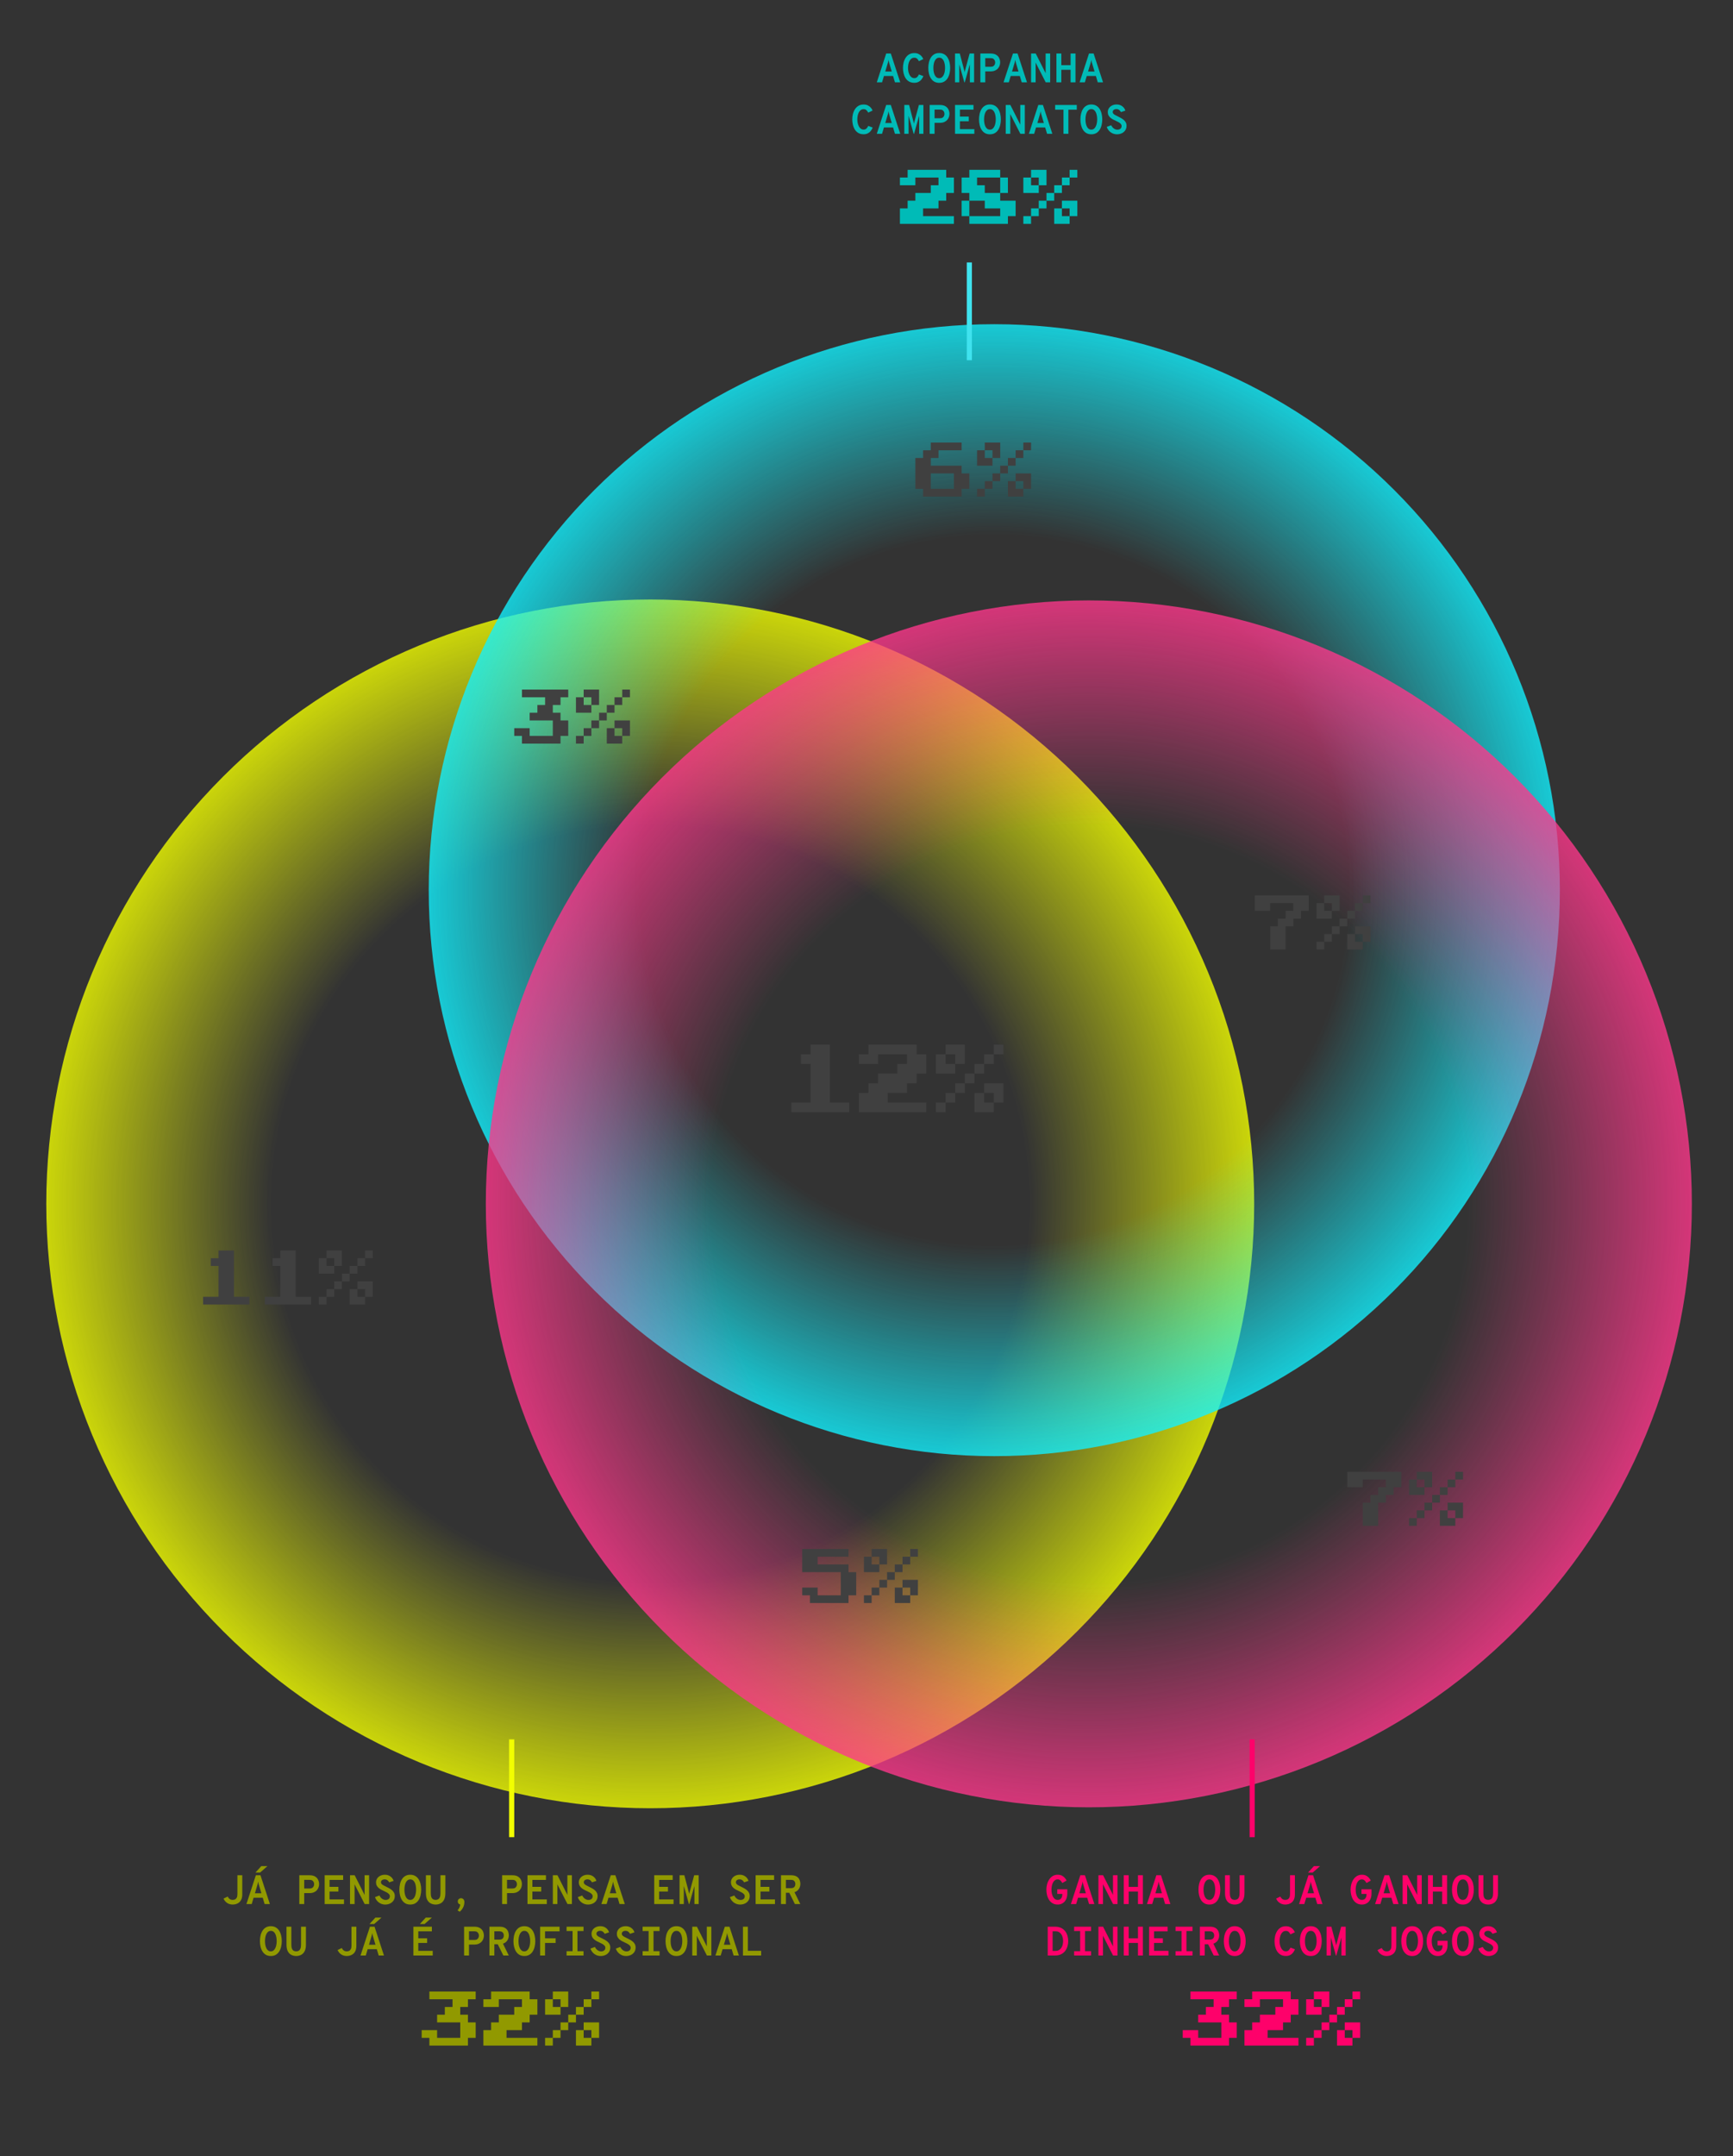 <svg width="337" height="419" viewBox="0 0 337 419" fill="none" xmlns="http://www.w3.org/2000/svg">
<rect x="0" y="0" width="337" height="419" fill="#333333" stroke="none"/>
<g opacity="0.8">
<g style="mix-blend-mode:multiply">
<path d="M9 233.938C9 249.361 12.038 264.634 17.94 278.883C23.842 293.132 32.493 306.079 43.399 316.984C54.305 327.89 67.252 336.541 81.501 342.443C95.75 348.346 111.022 351.383 126.445 351.383C141.868 351.383 157.14 348.346 171.389 342.443C185.638 336.541 198.585 327.89 209.491 316.984C220.397 306.079 229.048 293.132 234.95 278.883C240.852 264.634 243.89 249.361 243.89 233.938C243.89 218.515 240.852 203.243 234.95 188.994C229.048 174.745 220.397 161.798 209.491 150.892C198.585 139.986 185.638 131.336 171.389 125.433C157.14 119.531 141.868 116.493 126.445 116.493C111.022 116.493 95.75 119.531 81.501 125.433C67.252 131.336 54.305 139.986 43.399 150.892C32.493 161.798 23.842 174.745 17.94 188.994C12.038 203.243 9 218.515 9 233.938Z" fill="url(#paint0_radial_883_23301)"/>
</g>
</g>
<g style="mix-blend-mode:multiply" opacity="0.8">
<path d="M83.371 172.98C83.371 202.149 94.958 230.123 115.583 250.748C136.208 271.374 164.182 282.961 193.351 282.961C222.52 282.961 250.493 271.374 271.119 250.748C291.744 230.123 303.331 202.149 303.331 172.98C303.331 143.812 291.744 115.838 271.119 95.213C250.493 74.587 222.52 63 193.351 63C164.182 63 136.208 74.587 115.583 95.213C94.958 115.838 83.371 143.812 83.371 172.98Z" fill="url(#paint1_radial_883_23301)"/>
</g>
<g style="mix-blend-mode:multiply" opacity="0.8">
<path d="M94.472 233.938C94.472 249.338 97.505 264.586 103.398 278.813C109.291 293.041 117.929 305.968 128.818 316.857C139.707 327.746 152.634 336.383 166.861 342.276C181.088 348.169 196.336 351.203 211.736 351.203C227.135 351.203 242.384 348.169 256.611 342.276C270.838 336.383 283.765 327.746 294.654 316.857C305.543 305.968 314.181 293.041 320.074 278.813C325.967 264.586 329 249.338 329 233.938C329 218.539 325.967 203.291 320.074 189.063C314.181 174.836 305.543 161.909 294.654 151.02C283.765 140.131 270.838 131.494 256.611 125.601C242.384 119.707 227.135 116.674 211.736 116.674C196.336 116.674 181.088 119.707 166.861 125.601C152.634 131.494 139.707 140.131 128.818 151.02C117.929 161.909 109.291 174.836 103.398 189.063C97.505 203.291 94.472 218.539 94.472 233.938Z" fill="url(#paint2_radial_883_23301)"/>
</g>
<path d="M153.875 216.125V214.25H157.625V206.75H155.75V204.875H157.625V203H161.375V214.25H165.125V216.125H153.875ZM167 216.125V212.375H168.875V210.5H170.75V208.625H174.5V206.75H176.375V204.875H170.75V206.75H167V204.875H168.875V203H178.25V204.875H180.125V208.625H178.25V210.5H176.375V212.375H172.625V214.25H180.125V216.125H167ZM185.75 204.875H183.875V203H187.625V206.75H185.75V204.875ZM195.125 203V204.875H193.25V203H195.125ZM185.75 208.625H182V204.875H183.875V206.75H185.75V208.625ZM191.375 204.875H193.25V206.75H191.375V204.875ZM189.5 206.75H191.375V208.625H189.5V206.75ZM187.625 208.625H189.5V210.5H187.625V208.625ZM185.75 210.5H187.625V212.375H185.75V210.5ZM191.375 210.5H195.125V214.25H193.25V212.375H191.375V210.5ZM183.875 212.375H185.75V214.25H183.875V212.375ZM191.375 214.25H193.25V216.125H189.5V212.375H191.375V214.25ZM182 214.25H183.875V216.125H182V214.25Z" fill="#404040"/>
<path d="M247 184.5V180H248.5V178.5H250V177H251.5V175.5H247V177H244V174H254.5V177H253V178.5H251.5V180H250V184.5H247ZM259 175.5H257.5V174H260.5V177H259V175.5ZM266.5 174V175.5H265V174H266.5ZM259 178.5H256V175.5H257.5V177H259V178.5ZM263.5 175.5H265V177H263.5V175.5ZM262 177H263.5V178.5H262V177ZM260.5 178.5H262V180H260.5V178.5ZM259 180H260.5V181.5H259V180ZM263.5 180H266.5V183H265V181.5H263.5V180ZM257.5 181.5H259V183H257.5V181.5ZM263.5 183H265V184.5H262V181.5H263.5V183ZM256 183H257.5V184.5H256V183Z" fill="#404040"/>
<path d="M39.5 253.5V252H42.5V246H41V244.5H42.5V243H45.5V252H48.5V253.5H39.5ZM51.5 253.5V252H54.5V246H53V244.5H54.5V243H57.5V252H60.5V253.5H51.5ZM65 244.5H63.5V243H66.5V246H65V244.5ZM72.5 243V244.5H71V243H72.5ZM65 247.5H62V244.5H63.5V246H65V247.5ZM69.5 244.5H71V246H69.5V244.5ZM68 246H69.5V247.5H68V246ZM66.5 247.5H68V249H66.5V247.5ZM65 249H66.5V250.5H65V249ZM69.5 249H72.5V252H71V250.5H69.5V249ZM63.5 250.5H65V252H63.5V250.5ZM69.5 252H71V253.5H68V250.5H69.5V252ZM62 252H63.5V253.5H62V252Z" fill="#404040"/>
<path d="M179.5 96.5V95H178V89H179.5V87.5H181V86H187V87.5H182.5V89H181V90.5H187V92H188.5V95H187V96.5H179.5ZM181 95H185.5V92H181V95ZM193 87.5H191.5V86H194.5V89H193V87.5ZM200.5 86V87.5H199V86H200.5ZM193 90.5H190V87.5H191.5V89H193V90.5ZM197.5 87.5H199V89H197.5V87.5ZM196 89H197.5V90.5H196V89ZM194.5 90.5H196V92H194.5V90.5ZM193 92H194.5V93.5H193V92ZM197.5 92H200.5V95H199V93.5H197.5V92ZM191.5 93.5H193V95H191.5V93.5ZM197.5 95H199V96.5H196V93.5H197.5V95ZM190 95H191.5V96.5H190V95Z" fill="#404040"/>
<path d="M265 296.5V292H266.5V290.5H268V289H269.5V287.5H265V289H262V286H272.5V289H271V290.5H269.5V292H268V296.5H265ZM277 287.5H275.5V286H278.5V289H277V287.5ZM284.5 286V287.5H283V286H284.5ZM277 290.5H274V287.5H275.5V289H277V290.5ZM281.5 287.5H283V289H281.5V287.5ZM280 289H281.5V290.5H280V289ZM278.5 290.5H280V292H278.5V290.5ZM277 292H278.5V293.5H277V292ZM281.5 292H284.5V295H283V293.5H281.5V292ZM275.5 293.5H277V295H275.5V293.5ZM281.5 295H283V296.5H280V293.5H281.5V295ZM274 295H275.5V296.5H274V295Z" fill="#404040"/>
<path d="M101.5 144.5V143H100V141.5H103V143H107.5V140H103V138.5H104.5V137H106V135.5H101.5V134H110.5V135.5H109V137H107.5V138.5H109V140H110.5V143H109V144.5H101.5ZM115 135.5H113.5V134H116.5V137H115V135.5ZM122.5 134V135.5H121V134H122.5ZM115 138.5H112V135.5H113.5V137H115V138.5ZM119.5 135.5H121V137H119.5V135.5ZM118 137H119.5V138.5H118V137ZM116.5 138.5H118V140H116.5V138.5ZM115 140H116.5V141.5H115V140ZM119.5 140H122.5V143H121V141.5H119.5V140ZM113.5 141.5H115V143H113.5V141.5ZM119.5 143H121V144.5H118V141.5H119.5V143ZM112 143H113.5V144.5H112V143Z" fill="#404040"/>
<path d="M157.5 311.5V310H156V308.5H159V310H163.5V305.5H156V301H165V302.5H159V304H165V305.5H166.5V310H165V311.5H157.5ZM171 302.5H169.5V301H172.5V304H171V302.5ZM178.5 301V302.5H177V301H178.5ZM171 305.5H168V302.5H169.5V304H171V305.5ZM175.5 302.5H177V304H175.5V302.5ZM174 304H175.5V305.5H174V304ZM172.5 305.5H174V307H172.5V305.5ZM171 307H172.5V308.5H171V307ZM175.5 307H178.5V310H177V308.5H175.5V307ZM169.5 308.5H171V310H169.5V308.5ZM175.5 310H177V311.5H174V308.5H175.5V310ZM168 310H169.5V311.5H168V310Z" fill="#404040"/>
<path d="M170.5 16L172.332 10.4H173.228L175.06 16H174.036L172.916 12.24C172.903 12.197 172.887 12.14 172.868 12.068C172.852 11.996 172.836 11.92 172.82 11.84C172.804 11.76 172.791 11.685 172.78 11.616C172.767 11.685 172.752 11.76 172.736 11.84C172.72 11.92 172.704 11.996 172.688 12.068C172.672 12.14 172.658 12.197 172.644 12.24L171.524 16H170.5ZM171.684 14.768L171.94 13.904H173.62L173.876 14.768H171.684ZM177.806 16.088C177.401 16.088 177.057 16.005 176.774 15.84C176.491 15.672 176.263 15.449 176.09 15.172C175.917 14.892 175.79 14.581 175.71 14.24C175.63 13.896 175.59 13.549 175.59 13.2C175.59 12.864 175.63 12.527 175.71 12.188C175.793 11.847 175.922 11.535 176.098 11.252C176.274 10.969 176.502 10.743 176.782 10.572C177.065 10.399 177.406 10.312 177.806 10.312C178.121 10.312 178.393 10.369 178.622 10.484C178.854 10.596 179.046 10.741 179.198 10.92C179.35 11.099 179.465 11.285 179.542 11.48L178.694 11.888C178.587 11.68 178.466 11.516 178.33 11.396C178.197 11.276 178.022 11.216 177.806 11.216C177.579 11.216 177.387 11.276 177.23 11.396C177.073 11.516 176.945 11.675 176.846 11.872C176.75 12.069 176.681 12.284 176.638 12.516C176.595 12.748 176.574 12.976 176.574 13.2C176.574 13.437 176.598 13.673 176.646 13.908C176.697 14.143 176.771 14.356 176.87 14.548C176.971 14.74 177.099 14.895 177.254 15.012C177.411 15.127 177.595 15.184 177.806 15.184C178.022 15.184 178.201 15.117 178.342 14.984C178.483 14.848 178.603 14.675 178.702 14.464L179.566 14.792C179.465 15.04 179.334 15.263 179.174 15.46C179.017 15.655 178.825 15.808 178.598 15.92C178.371 16.032 178.107 16.088 177.806 16.088ZM182.64 16.096C182.264 16.096 181.941 16.017 181.672 15.86C181.405 15.7 181.186 15.484 181.016 15.212C180.845 14.94 180.72 14.631 180.64 14.284C180.56 13.937 180.52 13.576 180.52 13.2C180.52 12.824 180.56 12.463 180.64 12.116C180.72 11.769 180.845 11.46 181.016 11.188C181.186 10.916 181.405 10.701 181.672 10.544C181.941 10.384 182.264 10.304 182.64 10.304C183.016 10.304 183.338 10.384 183.608 10.544C183.877 10.701 184.097 10.916 184.268 11.188C184.438 11.46 184.564 11.769 184.644 12.116C184.726 12.463 184.768 12.824 184.768 13.2C184.768 13.576 184.726 13.937 184.644 14.284C184.564 14.631 184.438 14.94 184.268 15.212C184.097 15.484 183.877 15.7 183.608 15.86C183.338 16.017 183.016 16.096 182.64 16.096ZM182.64 15.192C182.837 15.192 183.008 15.136 183.152 15.024C183.296 14.912 183.413 14.761 183.504 14.572C183.597 14.383 183.665 14.169 183.708 13.932C183.753 13.695 183.776 13.451 183.776 13.2C183.776 12.933 183.753 12.681 183.708 12.444C183.665 12.204 183.598 11.992 183.508 11.808C183.417 11.621 183.3 11.475 183.156 11.368C183.012 11.261 182.84 11.208 182.64 11.208C182.44 11.208 182.268 11.264 182.124 11.376C181.98 11.485 181.862 11.635 181.772 11.824C181.681 12.013 181.613 12.227 181.568 12.464C181.525 12.701 181.504 12.947 181.504 13.2C181.504 13.464 181.525 13.716 181.568 13.956C181.613 14.193 181.681 14.405 181.772 14.592C181.862 14.779 181.98 14.925 182.124 15.032C182.268 15.139 182.44 15.192 182.64 15.192ZM185.713 16V10.4H186.641L187.449 13.472C187.471 13.552 187.496 13.647 187.525 13.756C187.555 13.863 187.575 13.952 187.585 14.024C187.599 13.952 187.619 13.863 187.645 13.756C187.675 13.647 187.7 13.552 187.721 13.472L188.553 10.4H189.425V16H188.601V12.96C188.601 12.899 188.601 12.82 188.601 12.724C188.604 12.628 188.609 12.552 188.617 12.496C188.593 12.563 188.567 12.637 188.537 12.72C188.511 12.803 188.487 12.883 188.465 12.96L187.609 16H187.529L186.673 12.96C186.652 12.883 186.627 12.803 186.597 12.72C186.571 12.635 186.545 12.56 186.521 12.496C186.527 12.552 186.531 12.628 186.533 12.724C186.536 12.82 186.537 12.899 186.537 12.96V16H185.713ZM190.643 16V10.4H192.619C193.083 10.4 193.451 10.485 193.723 10.656C193.998 10.827 194.194 11.045 194.311 11.312C194.431 11.576 194.491 11.851 194.491 12.136C194.491 12.336 194.456 12.539 194.387 12.744C194.318 12.947 194.208 13.133 194.059 13.304C193.91 13.475 193.716 13.612 193.479 13.716C193.242 13.82 192.955 13.872 192.619 13.872H191.595V16H190.643ZM191.595 12.976H192.667C192.875 12.976 193.042 12.935 193.167 12.852C193.292 12.767 193.383 12.66 193.439 12.532C193.495 12.401 193.523 12.269 193.523 12.136C193.523 12.016 193.498 11.892 193.447 11.764C193.396 11.633 193.308 11.523 193.183 11.432C193.06 11.341 192.888 11.296 192.667 11.296H191.595V12.976ZM195.149 16L196.981 10.4H197.877L199.709 16H198.685L197.565 12.24C197.552 12.197 197.536 12.14 197.517 12.068C197.501 11.996 197.485 11.92 197.469 11.84C197.453 11.76 197.44 11.685 197.429 11.616C197.416 11.685 197.401 11.76 197.385 11.84C197.369 11.92 197.353 11.996 197.337 12.068C197.321 12.14 197.306 12.197 197.293 12.24L196.173 16H195.149ZM196.333 14.768L196.589 13.904H198.269L198.525 14.768H196.333ZM200.503 16V10.4H201.407L203.151 13.856C203.175 13.899 203.208 13.96 203.251 14.04C203.293 14.12 203.327 14.187 203.351 14.24C203.348 14.171 203.344 14.101 203.339 14.032C203.336 13.963 203.335 13.904 203.335 13.856V10.4H204.215V16H203.351L201.575 12.528C201.551 12.483 201.517 12.42 201.475 12.34C201.432 12.26 201.396 12.195 201.367 12.144C201.38 12.203 201.387 12.268 201.387 12.34C201.389 12.412 201.391 12.475 201.391 12.528V16H200.503ZM205.432 16V10.4H206.384V12.664H208.192V10.4H209.144V16H208.192V13.56H206.384V16H205.432ZM209.938 16L211.77 10.4H212.666L214.498 16H213.474L212.354 12.24C212.341 12.197 212.325 12.14 212.306 12.068C212.29 11.996 212.274 11.92 212.258 11.84C212.242 11.76 212.229 11.685 212.218 11.616C212.205 11.685 212.19 11.76 212.174 11.84C212.158 11.92 212.142 11.996 212.126 12.068C212.11 12.14 212.095 12.197 212.082 12.24L210.962 16H209.938ZM211.122 14.768L211.378 13.904H213.058L213.314 14.768H211.122ZM167.947 26.088C167.541 26.088 167.197 26.005 166.915 25.84C166.632 25.672 166.404 25.449 166.231 25.172C166.057 24.892 165.931 24.581 165.851 24.24C165.771 23.896 165.731 23.549 165.731 23.2C165.731 22.864 165.771 22.527 165.851 22.188C165.933 21.847 166.063 21.535 166.239 21.252C166.415 20.969 166.643 20.743 166.923 20.572C167.205 20.399 167.547 20.312 167.947 20.312C168.261 20.312 168.533 20.369 168.763 20.484C168.995 20.596 169.187 20.741 169.339 20.92C169.491 21.099 169.605 21.285 169.683 21.48L168.835 21.888C168.728 21.68 168.607 21.516 168.471 21.396C168.337 21.276 168.163 21.216 167.947 21.216C167.72 21.216 167.528 21.276 167.371 21.396C167.213 21.516 167.085 21.675 166.987 21.872C166.891 22.069 166.821 22.284 166.779 22.516C166.736 22.748 166.715 22.976 166.715 23.2C166.715 23.437 166.739 23.673 166.787 23.908C166.837 24.143 166.912 24.356 167.011 24.548C167.112 24.74 167.24 24.895 167.395 25.012C167.552 25.127 167.736 25.184 167.947 25.184C168.163 25.184 168.341 25.117 168.483 24.984C168.624 24.848 168.744 24.675 168.843 24.464L169.707 24.792C169.605 25.04 169.475 25.263 169.315 25.46C169.157 25.655 168.965 25.808 168.739 25.92C168.512 26.032 168.248 26.088 167.947 26.088ZM170.5 26L172.332 20.4H173.228L175.06 26H174.036L172.916 22.24C172.903 22.197 172.887 22.14 172.868 22.068C172.852 21.996 172.836 21.92 172.82 21.84C172.804 21.76 172.791 21.685 172.78 21.616C172.767 21.685 172.752 21.76 172.736 21.84C172.72 21.92 172.704 21.996 172.688 22.068C172.672 22.14 172.658 22.197 172.644 22.24L171.524 26H170.5ZM171.684 24.768L171.94 23.904H173.62L173.876 24.768H171.684ZM175.854 26V20.4H176.782L177.59 23.472C177.611 23.552 177.637 23.647 177.666 23.756C177.695 23.863 177.715 23.952 177.726 24.024C177.739 23.952 177.759 23.863 177.786 23.756C177.815 23.647 177.841 23.552 177.862 23.472L178.694 20.4H179.566V26H178.742V22.96C178.742 22.899 178.742 22.82 178.742 22.724C178.745 22.628 178.75 22.552 178.758 22.496C178.734 22.563 178.707 22.637 178.678 22.72C178.651 22.803 178.627 22.883 178.606 22.96L177.75 26H177.67L176.814 22.96C176.793 22.883 176.767 22.803 176.738 22.72C176.711 22.635 176.686 22.56 176.662 22.496C176.667 22.552 176.671 22.628 176.674 22.724C176.677 22.82 176.678 22.899 176.678 22.96V26H175.854ZM180.784 26V20.4H182.76C183.224 20.4 183.592 20.485 183.864 20.656C184.138 20.827 184.334 21.045 184.452 21.312C184.572 21.576 184.632 21.851 184.632 22.136C184.632 22.336 184.597 22.539 184.528 22.744C184.458 22.947 184.349 23.133 184.2 23.304C184.05 23.475 183.857 23.612 183.62 23.716C183.382 23.82 183.096 23.872 182.76 23.872H181.736V26H180.784ZM181.736 22.976H182.808C183.016 22.976 183.182 22.935 183.308 22.852C183.433 22.767 183.524 22.66 183.58 22.532C183.636 22.401 183.664 22.269 183.664 22.136C183.664 22.016 183.638 21.892 183.588 21.764C183.537 21.633 183.449 21.523 183.324 21.432C183.201 21.341 183.029 21.296 182.808 21.296H181.736V22.976ZM185.713 26V20.4H189.305V21.304H186.665V22.656H188.385V23.56H186.665V25.096H189.473V26H185.713ZM192.499 26.096C192.123 26.096 191.8 26.017 191.531 25.86C191.264 25.7 191.046 25.484 190.875 25.212C190.704 24.94 190.579 24.631 190.499 24.284C190.419 23.937 190.379 23.576 190.379 23.2C190.379 22.824 190.419 22.463 190.499 22.116C190.579 21.769 190.704 21.46 190.875 21.188C191.046 20.916 191.264 20.701 191.531 20.544C191.8 20.384 192.123 20.304 192.499 20.304C192.875 20.304 193.198 20.384 193.467 20.544C193.736 20.701 193.956 20.916 194.127 21.188C194.298 21.46 194.423 21.769 194.503 22.116C194.586 22.463 194.627 22.824 194.627 23.2C194.627 23.576 194.586 23.937 194.503 24.284C194.423 24.631 194.298 24.94 194.127 25.212C193.956 25.484 193.736 25.7 193.467 25.86C193.198 26.017 192.875 26.096 192.499 26.096ZM192.499 25.192C192.696 25.192 192.867 25.136 193.011 25.024C193.155 24.912 193.272 24.761 193.363 24.572C193.456 24.383 193.524 24.169 193.567 23.932C193.612 23.695 193.635 23.451 193.635 23.2C193.635 22.933 193.612 22.681 193.567 22.444C193.524 22.204 193.458 21.992 193.367 21.808C193.276 21.621 193.159 21.475 193.015 21.368C192.871 21.261 192.699 21.208 192.499 21.208C192.299 21.208 192.127 21.264 191.983 21.376C191.839 21.485 191.722 21.635 191.631 21.824C191.54 22.013 191.472 22.227 191.427 22.464C191.384 22.701 191.363 22.947 191.363 23.2C191.363 23.464 191.384 23.716 191.427 23.956C191.472 24.193 191.54 24.405 191.631 24.592C191.722 24.779 191.839 24.925 191.983 25.032C192.127 25.139 192.299 25.192 192.499 25.192ZM195.573 26V20.4H196.477L198.221 23.856C198.245 23.899 198.278 23.96 198.321 24.04C198.364 24.12 198.397 24.187 198.421 24.24C198.418 24.171 198.414 24.101 198.409 24.032C198.406 23.963 198.405 23.904 198.405 23.856V20.4H199.285V26H198.421L196.645 22.528C196.621 22.483 196.588 22.42 196.545 22.34C196.502 22.26 196.466 22.195 196.437 22.144C196.45 22.203 196.457 22.268 196.457 22.34C196.46 22.412 196.461 22.475 196.461 22.528V26H195.573ZM200.079 26L201.911 20.4H202.807L204.639 26H203.615L202.495 22.24C202.481 22.197 202.465 22.14 202.447 22.068C202.431 21.996 202.415 21.92 202.399 21.84C202.383 21.76 202.369 21.685 202.359 21.616C202.345 21.685 202.331 21.76 202.315 21.84C202.299 21.92 202.283 21.996 202.267 22.068C202.251 22.14 202.236 22.197 202.223 22.24L201.103 26H200.079ZM201.263 24.768L201.519 23.904H203.199L203.455 24.768H201.263ZM206.808 26V21.312H205.184V20.4H209.392V21.312H207.76V26H206.808ZM212.218 26.096C211.842 26.096 211.519 26.017 211.25 25.86C210.983 25.7 210.765 25.484 210.594 25.212C210.423 24.94 210.298 24.631 210.218 24.284C210.138 23.937 210.098 23.576 210.098 23.2C210.098 22.824 210.138 22.463 210.218 22.116C210.298 21.769 210.423 21.46 210.594 21.188C210.765 20.916 210.983 20.701 211.25 20.544C211.519 20.384 211.842 20.304 212.218 20.304C212.594 20.304 212.917 20.384 213.186 20.544C213.455 20.701 213.675 20.916 213.846 21.188C214.017 21.46 214.142 21.769 214.222 22.116C214.305 22.463 214.346 22.824 214.346 23.2C214.346 23.576 214.305 23.937 214.222 24.284C214.142 24.631 214.017 24.94 213.846 25.212C213.675 25.484 213.455 25.7 213.186 25.86C212.917 26.017 212.594 26.096 212.218 26.096ZM212.218 25.192C212.415 25.192 212.586 25.136 212.73 25.024C212.874 24.912 212.991 24.761 213.082 24.572C213.175 24.383 213.243 24.169 213.286 23.932C213.331 23.695 213.354 23.451 213.354 23.2C213.354 22.933 213.331 22.681 213.286 22.444C213.243 22.204 213.177 21.992 213.086 21.808C212.995 21.621 212.878 21.475 212.734 21.368C212.59 21.261 212.418 21.208 212.218 21.208C212.018 21.208 211.846 21.264 211.702 21.376C211.558 21.485 211.441 21.635 211.35 21.824C211.259 22.013 211.191 22.227 211.146 22.464C211.103 22.701 211.082 22.947 211.082 23.2C211.082 23.464 211.103 23.716 211.146 23.956C211.191 24.193 211.259 24.405 211.35 24.592C211.441 24.779 211.558 24.925 211.702 25.032C211.846 25.139 212.018 25.192 212.218 25.192ZM217.212 26.096C216.908 26.096 216.622 26.037 216.356 25.92C216.092 25.8 215.861 25.632 215.664 25.416C215.466 25.2 215.318 24.947 215.22 24.656L216.084 24.336C216.204 24.592 216.372 24.8 216.588 24.96C216.806 25.12 217.041 25.2 217.292 25.2C217.532 25.2 217.728 25.139 217.88 25.016C218.032 24.893 218.108 24.715 218.108 24.48C218.108 24.328 218.054 24.193 217.948 24.076C217.841 23.956 217.7 23.847 217.524 23.748C217.35 23.649 217.161 23.555 216.956 23.464C216.777 23.387 216.597 23.3 216.416 23.204C216.237 23.108 216.072 22.995 215.92 22.864C215.77 22.733 215.649 22.58 215.556 22.404C215.465 22.228 215.42 22.021 215.42 21.784C215.42 21.515 215.49 21.268 215.632 21.044C215.773 20.82 215.973 20.641 216.232 20.508C216.49 20.372 216.796 20.304 217.148 20.304C217.569 20.304 217.93 20.417 218.232 20.644C218.536 20.871 218.737 21.155 218.836 21.496L217.98 21.784C217.9 21.619 217.785 21.48 217.636 21.368C217.486 21.256 217.305 21.2 217.092 21.2C216.892 21.2 216.722 21.251 216.584 21.352C216.448 21.453 216.38 21.592 216.38 21.768C216.38 21.891 216.418 21.997 216.496 22.088C216.576 22.179 216.692 22.267 216.844 22.352C216.998 22.437 217.188 22.533 217.412 22.64C217.593 22.725 217.78 22.821 217.972 22.928C218.164 23.032 218.342 23.153 218.508 23.292C218.676 23.431 218.81 23.593 218.912 23.78C219.016 23.967 219.068 24.184 219.068 24.432C219.068 24.787 218.981 25.088 218.808 25.336C218.637 25.584 218.41 25.773 218.128 25.904C217.848 26.032 217.542 26.096 217.212 26.096Z" fill="#00BBB7"/>
<path d="M175 43.5V40.5H176.5V39H178V37.5H181V36H182.5V34.5H178V36H175V34.5H176.5V33H184V34.5H185.5V37.5H184V39H182.5V40.5H179.5V42H185.5V43.5H175ZM188.5 43.5V42H187V39H188.5V37.5H187V34.5H188.5V33H194.5V34.5H196V37.5H194.5V39H197.5V42H196V43.5H188.5ZM191.5 37.5H194.5V34.5H190V36H191.5V37.5ZM188.5 42H194.5V40.5H191.5V39H188.5V42ZM202 34.5H200.5V33H203.5V36H202V34.5ZM209.5 33V34.5H208V33H209.5ZM202 37.5H199V34.5H200.5V36H202V37.5ZM206.5 34.5H208V36H206.5V34.5ZM205 36H206.5V37.5H205V36ZM203.5 37.5H205V39H203.5V37.5ZM202 39H203.5V40.5H202V39ZM206.5 39H209.5V42H208V40.5H206.5V39ZM200.5 40.5H202V42H200.5V40.5ZM206.5 42H208V43.5H205V40.5H206.5V42ZM199 42H200.5V43.5H199V42Z" fill="#00BBB7"/>
<path d="M45.249 370.096C44.846 370.096 44.489 369.995 44.177 369.792C43.867 369.589 43.63 369.304 43.465 368.936L44.281 368.544C44.353 368.683 44.433 368.8 44.521 368.896C44.611 368.992 44.715 369.065 44.833 369.116C44.953 369.167 45.094 369.192 45.257 369.192C45.409 369.192 45.554 369.161 45.693 369.1C45.834 369.036 45.949 368.921 46.037 368.756C46.125 368.591 46.169 368.355 46.169 368.048V364.4H47.113V368.096C47.113 368.491 47.055 368.819 46.941 369.08C46.826 369.339 46.677 369.543 46.493 369.692C46.309 369.839 46.107 369.943 45.889 370.004C45.67 370.065 45.457 370.096 45.249 370.096ZM47.922 370L49.754 364.4H50.65L52.482 370H51.458L50.338 366.24C50.325 366.197 50.309 366.14 50.29 366.068C50.274 365.996 50.258 365.92 50.242 365.84C50.226 365.76 50.213 365.685 50.202 365.616C50.189 365.685 50.174 365.76 50.158 365.84C50.142 365.92 50.126 365.996 50.11 366.068C50.094 366.14 50.08 366.197 50.066 366.24L48.946 370H47.922ZM49.106 368.768L49.362 367.904H51.042L51.298 368.768H49.106ZM49.674 363.88L50.81 362.632H52.002L50.578 363.88H49.674ZM58.206 370V364.4H60.182C60.646 364.4 61.014 364.485 61.286 364.656C61.56 364.827 61.756 365.045 61.874 365.312C61.994 365.576 62.054 365.851 62.054 366.136C62.054 366.336 62.019 366.539 61.95 366.744C61.88 366.947 61.771 367.133 61.622 367.304C61.472 367.475 61.279 367.612 61.042 367.716C60.804 367.82 60.518 367.872 60.182 367.872H59.158V370H58.206ZM59.158 366.976H60.23C60.438 366.976 60.604 366.935 60.73 366.852C60.855 366.767 60.946 366.66 61.002 366.532C61.058 366.401 61.086 366.269 61.086 366.136C61.086 366.016 61.06 365.892 61.01 365.764C60.959 365.633 60.871 365.523 60.746 365.432C60.623 365.341 60.451 365.296 60.23 365.296H59.158V366.976ZM63.135 370V364.4H66.727V365.304H64.087V366.656H65.807V367.56H64.087V369.096H66.895V370H63.135ZM68.065 370V364.4H68.969L70.713 367.856C70.737 367.899 70.77 367.96 70.813 368.04C70.856 368.12 70.889 368.187 70.913 368.24C70.91 368.171 70.906 368.101 70.901 368.032C70.898 367.963 70.897 367.904 70.897 367.856V364.4H71.777V370H70.913L69.137 366.528C69.113 366.483 69.08 366.42 69.037 366.34C68.994 366.26 68.958 366.195 68.929 366.144C68.942 366.203 68.949 366.268 68.949 366.34C68.952 366.412 68.953 366.475 68.953 366.528V370H68.065ZM74.915 370.096C74.611 370.096 74.325 370.037 74.059 369.92C73.795 369.8 73.564 369.632 73.367 369.416C73.169 369.2 73.021 368.947 72.923 368.656L73.787 368.336C73.907 368.592 74.075 368.8 74.291 368.96C74.509 369.12 74.744 369.2 74.995 369.2C75.235 369.2 75.431 369.139 75.583 369.016C75.735 368.893 75.811 368.715 75.811 368.48C75.811 368.328 75.757 368.193 75.651 368.076C75.544 367.956 75.403 367.847 75.227 367.748C75.053 367.649 74.864 367.555 74.659 367.464C74.48 367.387 74.3 367.3 74.119 367.204C73.94 367.108 73.775 366.995 73.623 366.864C73.473 366.733 73.352 366.58 73.259 366.404C73.168 366.228 73.123 366.021 73.123 365.784C73.123 365.515 73.193 365.268 73.335 365.044C73.476 364.82 73.676 364.641 73.935 364.508C74.193 364.372 74.499 364.304 74.851 364.304C75.272 364.304 75.633 364.417 75.935 364.644C76.239 364.871 76.44 365.155 76.539 365.496L75.683 365.784C75.603 365.619 75.488 365.48 75.339 365.368C75.189 365.256 75.008 365.2 74.795 365.2C74.595 365.2 74.425 365.251 74.287 365.352C74.151 365.453 74.083 365.592 74.083 365.768C74.083 365.891 74.121 365.997 74.199 366.088C74.279 366.179 74.395 366.267 74.547 366.352C74.701 366.437 74.891 366.533 75.115 366.64C75.296 366.725 75.483 366.821 75.675 366.928C75.867 367.032 76.045 367.153 76.211 367.292C76.379 367.431 76.513 367.593 76.615 367.78C76.719 367.967 76.771 368.184 76.771 368.432C76.771 368.787 76.684 369.088 76.511 369.336C76.34 369.584 76.113 369.773 75.831 369.904C75.551 370.032 75.245 370.096 74.915 370.096ZM79.78 370.096C79.404 370.096 79.082 370.017 78.812 369.86C78.546 369.7 78.327 369.484 78.156 369.212C77.986 368.94 77.86 368.631 77.78 368.284C77.7 367.937 77.66 367.576 77.66 367.2C77.66 366.824 77.7 366.463 77.78 366.116C77.86 365.769 77.986 365.46 78.156 365.188C78.327 364.916 78.546 364.701 78.812 364.544C79.082 364.384 79.404 364.304 79.78 364.304C80.156 364.304 80.479 364.384 80.748 364.544C81.018 364.701 81.238 364.916 81.408 365.188C81.579 365.46 81.704 365.769 81.784 366.116C81.867 366.463 81.908 366.824 81.908 367.2C81.908 367.576 81.867 367.937 81.784 368.284C81.704 368.631 81.579 368.94 81.408 369.212C81.238 369.484 81.018 369.7 80.748 369.86C80.479 370.017 80.156 370.096 79.78 370.096ZM79.78 369.192C79.978 369.192 80.148 369.136 80.292 369.024C80.436 368.912 80.554 368.761 80.644 368.572C80.738 368.383 80.806 368.169 80.848 367.932C80.894 367.695 80.916 367.451 80.916 367.2C80.916 366.933 80.894 366.681 80.848 366.444C80.806 366.204 80.739 365.992 80.648 365.808C80.558 365.621 80.44 365.475 80.296 365.368C80.152 365.261 79.98 365.208 79.78 365.208C79.58 365.208 79.408 365.264 79.264 365.376C79.12 365.485 79.003 365.635 78.912 365.824C78.822 366.013 78.754 366.227 78.708 366.464C78.666 366.701 78.644 366.947 78.644 367.2C78.644 367.464 78.666 367.716 78.708 367.956C78.754 368.193 78.822 368.405 78.912 368.592C79.003 368.779 79.12 368.925 79.264 369.032C79.408 369.139 79.58 369.192 79.78 369.192ZM84.71 370.096C84.374 370.096 84.062 370.025 83.774 369.884C83.489 369.743 83.258 369.509 83.082 369.184C82.909 368.859 82.822 368.419 82.822 367.864V364.4H83.766V367.864C83.766 368.208 83.806 368.476 83.886 368.668C83.969 368.86 84.081 368.996 84.222 369.076C84.366 369.153 84.529 369.192 84.71 369.192C84.889 369.192 85.049 369.153 85.19 369.076C85.334 368.996 85.447 368.86 85.53 368.668C85.613 368.476 85.654 368.208 85.654 367.864V364.4H86.606V367.864C86.606 368.411 86.519 368.848 86.346 369.176C86.173 369.501 85.942 369.736 85.654 369.88C85.366 370.024 85.051 370.096 84.71 370.096ZM89.384 371.488L88.976 371.224C89.072 371.123 89.176 370.972 89.288 370.772C89.402 370.572 89.472 370.344 89.496 370.088C89.357 370.056 89.244 369.991 89.156 369.892C89.068 369.793 89.024 369.664 89.024 369.504C89.024 369.307 89.086 369.151 89.212 369.036C89.34 368.921 89.485 368.864 89.648 368.864C89.829 368.864 89.984 368.928 90.112 369.056C90.24 369.184 90.304 369.379 90.304 369.64C90.304 369.925 90.254 370.191 90.156 370.436C90.06 370.681 89.941 370.895 89.8 371.076C89.658 371.257 89.52 371.395 89.384 371.488ZM97.643 370V364.4H99.619C100.083 364.4 100.451 364.485 100.723 364.656C100.998 364.827 101.194 365.045 101.311 365.312C101.431 365.576 101.491 365.851 101.491 366.136C101.491 366.336 101.456 366.539 101.387 366.744C101.318 366.947 101.208 367.133 101.059 367.304C100.91 367.475 100.716 367.612 100.479 367.716C100.242 367.82 99.955 367.872 99.619 367.872H98.595V370H97.643ZM98.595 366.976H99.667C99.875 366.976 100.042 366.935 100.167 366.852C100.292 366.767 100.383 366.66 100.439 366.532C100.495 366.401 100.523 366.269 100.523 366.136C100.523 366.016 100.498 365.892 100.447 365.764C100.396 365.633 100.308 365.523 100.183 365.432C100.06 365.341 99.888 365.296 99.667 365.296H98.595V366.976ZM102.573 370V364.4H106.165V365.304H103.525V366.656H105.245V367.56H103.525V369.096H106.333V370H102.573ZM107.503 370V364.4H108.407L110.151 367.856C110.175 367.899 110.208 367.96 110.251 368.04C110.293 368.12 110.327 368.187 110.351 368.24C110.348 368.171 110.344 368.101 110.339 368.032C110.336 367.963 110.335 367.904 110.335 367.856V364.4H111.215V370H110.351L108.575 366.528C108.551 366.483 108.517 366.42 108.475 366.34C108.432 366.26 108.396 366.195 108.367 366.144C108.38 366.203 108.387 366.268 108.387 366.34C108.389 366.412 108.391 366.475 108.391 366.528V370H107.503ZM114.352 370.096C114.048 370.096 113.763 370.037 113.496 369.92C113.232 369.8 113.002 369.632 112.804 369.416C112.607 369.2 112.459 368.947 112.36 368.656L113.224 368.336C113.344 368.592 113.512 368.8 113.728 368.96C113.947 369.12 114.182 369.2 114.432 369.2C114.672 369.2 114.868 369.139 115.02 369.016C115.172 368.893 115.248 368.715 115.248 368.48C115.248 368.328 115.195 368.193 115.088 368.076C114.982 367.956 114.84 367.847 114.664 367.748C114.491 367.649 114.302 367.555 114.096 367.464C113.918 367.387 113.738 367.3 113.556 367.204C113.378 367.108 113.212 366.995 113.06 366.864C112.911 366.733 112.79 366.58 112.696 366.404C112.606 366.228 112.56 366.021 112.56 365.784C112.56 365.515 112.631 365.268 112.772 365.044C112.914 364.82 113.114 364.641 113.372 364.508C113.631 364.372 113.936 364.304 114.288 364.304C114.71 364.304 115.071 364.417 115.372 364.644C115.676 364.871 115.878 365.155 115.976 365.496L115.12 365.784C115.04 365.619 114.926 365.48 114.776 365.368C114.627 365.256 114.446 365.2 114.232 365.2C114.032 365.2 113.863 365.251 113.724 365.352C113.588 365.453 113.52 365.592 113.52 365.768C113.52 365.891 113.559 365.997 113.636 366.088C113.716 366.179 113.832 366.267 113.984 366.352C114.139 366.437 114.328 366.533 114.552 366.64C114.734 366.725 114.92 366.821 115.112 366.928C115.304 367.032 115.483 367.153 115.648 367.292C115.816 367.431 115.951 367.593 116.052 367.78C116.156 367.967 116.208 368.184 116.208 368.432C116.208 368.787 116.122 369.088 115.948 369.336C115.778 369.584 115.551 369.773 115.268 369.904C114.988 370.032 114.683 370.096 114.352 370.096ZM116.938 370L118.77 364.4H119.666L121.498 370H120.474L119.354 366.24C119.341 366.197 119.325 366.14 119.306 366.068C119.29 365.996 119.274 365.92 119.258 365.84C119.242 365.76 119.229 365.685 119.218 365.616C119.205 365.685 119.19 365.76 119.174 365.84C119.158 365.92 119.142 365.996 119.126 366.068C119.11 366.14 119.095 366.197 119.082 366.24L117.962 370H116.938ZM118.122 368.768L118.378 367.904H120.058L120.314 368.768H118.122ZM127.221 370V364.4H130.813V365.304H128.173V366.656H129.893V367.56H128.173V369.096H130.981V370H127.221ZM132.151 370V364.4H133.079L133.887 367.472C133.908 367.552 133.934 367.647 133.963 367.756C133.992 367.863 134.012 367.952 134.023 368.024C134.036 367.952 134.056 367.863 134.083 367.756C134.112 367.647 134.138 367.552 134.159 367.472L134.991 364.4H135.863V370H135.039V366.96C135.039 366.899 135.039 366.82 135.039 366.724C135.042 366.628 135.047 366.552 135.055 366.496C135.031 366.563 135.004 366.637 134.975 366.72C134.948 366.803 134.924 366.883 134.903 366.96L134.047 370H133.967L133.111 366.96C133.09 366.883 133.064 366.803 133.035 366.72C133.008 366.635 132.983 366.56 132.959 366.496C132.964 366.552 132.968 366.628 132.971 366.724C132.974 366.82 132.975 366.899 132.975 366.96V370H132.151ZM143.93 370.096C143.626 370.096 143.341 370.037 143.074 369.92C142.81 369.8 142.58 369.632 142.382 369.416C142.185 369.2 142.037 368.947 141.938 368.656L142.802 368.336C142.922 368.592 143.09 368.8 143.306 368.96C143.525 369.12 143.76 369.2 144.01 369.2C144.25 369.2 144.446 369.139 144.598 369.016C144.75 368.893 144.826 368.715 144.826 368.48C144.826 368.328 144.773 368.193 144.666 368.076C144.56 367.956 144.418 367.847 144.242 367.748C144.069 367.649 143.88 367.555 143.674 367.464C143.496 367.387 143.316 367.3 143.134 367.204C142.956 367.108 142.79 366.995 142.638 366.864C142.489 366.733 142.368 366.58 142.274 366.404C142.184 366.228 142.138 366.021 142.138 365.784C142.138 365.515 142.209 365.268 142.35 365.044C142.492 364.82 142.692 364.641 142.95 364.508C143.209 364.372 143.514 364.304 143.866 364.304C144.288 364.304 144.649 364.417 144.95 364.644C145.254 364.871 145.456 365.155 145.554 365.496L144.698 365.784C144.618 365.619 144.504 365.48 144.354 365.368C144.205 365.256 144.024 365.2 143.81 365.2C143.61 365.2 143.441 365.251 143.302 365.352C143.166 365.453 143.098 365.592 143.098 365.768C143.098 365.891 143.137 365.997 143.214 366.088C143.294 366.179 143.41 366.267 143.562 366.352C143.717 366.437 143.906 366.533 144.13 366.64C144.312 366.725 144.498 366.821 144.69 366.928C144.882 367.032 145.061 367.153 145.226 367.292C145.394 367.431 145.529 367.593 145.63 367.78C145.734 367.967 145.786 368.184 145.786 368.432C145.786 368.787 145.7 369.088 145.526 369.336C145.356 369.584 145.129 369.773 144.846 369.904C144.566 370.032 144.261 370.096 143.93 370.096ZM146.94 370V364.4H150.532V365.304H147.892V366.656H149.612V367.56H147.892V369.096H150.7V370H146.94ZM151.87 370V364.4H153.806C154.267 364.4 154.631 364.48 154.898 364.64C155.164 364.8 155.354 365.009 155.466 365.268C155.58 365.527 155.638 365.803 155.638 366.096C155.638 366.304 155.603 366.507 155.534 366.704C155.464 366.899 155.36 367.076 155.222 367.236C155.083 367.393 154.908 367.523 154.698 367.624C154.49 367.725 154.246 367.787 153.966 367.808H152.822V370H151.87ZM154.574 370L153.43 367.696L154.446 367.592L155.63 370H154.574ZM152.822 366.912H153.822C154.035 366.912 154.203 366.873 154.326 366.796C154.448 366.719 154.535 366.619 154.586 366.496C154.636 366.373 154.662 366.243 154.662 366.104C154.662 365.979 154.638 365.855 154.59 365.732C154.542 365.607 154.456 365.503 154.334 365.42C154.214 365.337 154.043 365.296 153.822 365.296H152.822V366.912ZM52.667 380.096C52.291 380.096 51.968 380.017 51.699 379.86C51.432 379.7 51.214 379.484 51.043 379.212C50.873 378.94 50.747 378.631 50.667 378.284C50.587 377.937 50.547 377.576 50.547 377.2C50.547 376.824 50.587 376.463 50.667 376.116C50.747 375.769 50.873 375.46 51.043 375.188C51.214 374.916 51.432 374.701 51.699 374.544C51.968 374.384 52.291 374.304 52.667 374.304C53.043 374.304 53.366 374.384 53.635 374.544C53.904 374.701 54.124 374.916 54.295 375.188C54.466 375.46 54.591 375.769 54.671 376.116C54.754 376.463 54.795 376.824 54.795 377.2C54.795 377.576 54.754 377.937 54.671 378.284C54.591 378.631 54.466 378.94 54.295 379.212C54.124 379.484 53.904 379.7 53.635 379.86C53.366 380.017 53.043 380.096 52.667 380.096ZM52.667 379.192C52.864 379.192 53.035 379.136 53.179 379.024C53.323 378.912 53.441 378.761 53.531 378.572C53.624 378.383 53.693 378.169 53.735 377.932C53.781 377.695 53.803 377.451 53.803 377.2C53.803 376.933 53.781 376.681 53.735 376.444C53.693 376.204 53.626 375.992 53.535 375.808C53.444 375.621 53.327 375.475 53.183 375.368C53.039 375.261 52.867 375.208 52.667 375.208C52.467 375.208 52.295 375.264 52.151 375.376C52.007 375.485 51.89 375.635 51.799 375.824C51.709 376.013 51.641 376.227 51.595 376.464C51.553 376.701 51.531 376.947 51.531 377.2C51.531 377.464 51.553 377.716 51.595 377.956C51.641 378.193 51.709 378.405 51.799 378.592C51.89 378.779 52.007 378.925 52.151 379.032C52.295 379.139 52.467 379.192 52.667 379.192ZM57.597 380.096C57.261 380.096 56.949 380.025 56.661 379.884C56.376 379.743 56.145 379.509 55.969 379.184C55.795 378.859 55.709 378.419 55.709 377.864V374.4H56.653V377.864C56.653 378.208 56.693 378.476 56.773 378.668C56.855 378.86 56.968 378.996 57.109 379.076C57.253 379.153 57.416 379.192 57.597 379.192C57.776 379.192 57.935 379.153 58.077 379.076C58.221 378.996 58.334 378.86 58.417 378.668C58.499 378.476 58.541 378.208 58.541 377.864V374.4H59.493V377.864C59.493 378.411 59.406 378.848 59.233 379.176C59.059 379.501 58.829 379.736 58.541 379.88C58.253 380.024 57.938 380.096 57.597 380.096ZM67.432 380.096C67.029 380.096 66.672 379.995 66.36 379.792C66.051 379.589 65.814 379.304 65.648 378.936L66.464 378.544C66.536 378.683 66.616 378.8 66.704 378.896C66.795 378.992 66.899 379.065 67.016 379.116C67.136 379.167 67.278 379.192 67.44 379.192C67.592 379.192 67.737 379.161 67.876 379.1C68.017 379.036 68.132 378.921 68.22 378.756C68.308 378.591 68.352 378.355 68.352 378.048V374.4H69.296V378.096C69.296 378.491 69.239 378.819 69.124 379.08C69.01 379.339 68.86 379.543 68.676 379.692C68.492 379.839 68.291 379.943 68.072 380.004C67.853 380.065 67.64 380.096 67.432 380.096ZM70.106 380L71.938 374.4H72.834L74.666 380H73.642L72.522 376.24C72.508 376.197 72.493 376.14 72.474 376.068C72.458 375.996 72.442 375.92 72.426 375.84C72.41 375.76 72.397 375.685 72.386 375.616C72.373 375.685 72.358 375.76 72.342 375.84C72.326 375.92 72.31 375.996 72.294 376.068C72.278 376.14 72.263 376.197 72.25 376.24L71.13 380H70.106ZM71.29 378.768L71.546 377.904H73.226L73.482 378.768H71.29ZM71.858 373.88L72.994 372.632H74.186L72.762 373.88H71.858ZM80.389 380V374.4H83.981V375.304H81.341V376.656H83.061V377.56H81.341V379.096H84.149V380H80.389ZM81.653 373.88L82.789 372.632H83.981L82.557 373.88H81.653ZM90.249 380V374.4H92.225C92.689 374.4 93.057 374.485 93.329 374.656C93.603 374.827 93.799 375.045 93.917 375.312C94.037 375.576 94.097 375.851 94.097 376.136C94.097 376.336 94.062 376.539 93.993 376.744C93.923 376.947 93.814 377.133 93.665 377.304C93.515 377.475 93.322 377.612 93.085 377.716C92.847 377.82 92.561 377.872 92.225 377.872H91.201V380H90.249ZM91.201 376.976H92.273C92.481 376.976 92.647 376.935 92.773 376.852C92.898 376.767 92.989 376.66 93.045 376.532C93.101 376.401 93.129 376.269 93.129 376.136C93.129 376.016 93.103 375.892 93.053 375.764C93.002 375.633 92.914 375.523 92.789 375.432C92.666 375.341 92.494 375.296 92.273 375.296H91.201V376.976ZM95.178 380V374.4H97.114C97.576 374.4 97.94 374.48 98.206 374.64C98.473 374.8 98.662 375.009 98.774 375.268C98.889 375.527 98.946 375.803 98.946 376.096C98.946 376.304 98.912 376.507 98.842 376.704C98.773 376.899 98.669 377.076 98.53 377.236C98.392 377.393 98.217 377.523 98.006 377.624C97.798 377.725 97.554 377.787 97.274 377.808H96.13V380H95.178ZM97.882 380L96.738 377.696L97.754 377.592L98.938 380H97.882ZM96.13 376.912H97.13C97.344 376.912 97.512 376.873 97.634 376.796C97.757 376.719 97.844 376.619 97.894 376.496C97.945 376.373 97.97 376.243 97.97 376.104C97.97 375.979 97.946 375.855 97.898 375.732C97.85 375.607 97.765 375.503 97.642 375.42C97.522 375.337 97.352 375.296 97.13 375.296H96.13V376.912ZM101.964 380.096C101.588 380.096 101.265 380.017 100.996 379.86C100.729 379.7 100.511 379.484 100.34 379.212C100.169 378.94 100.044 378.631 99.964 378.284C99.884 377.937 99.844 377.576 99.844 377.2C99.844 376.824 99.884 376.463 99.964 376.116C100.044 375.769 100.169 375.46 100.34 375.188C100.511 374.916 100.729 374.701 100.996 374.544C101.265 374.384 101.588 374.304 101.964 374.304C102.34 374.304 102.663 374.384 102.932 374.544C103.201 374.701 103.421 374.916 103.592 375.188C103.763 375.46 103.888 375.769 103.968 376.116C104.051 376.463 104.092 376.824 104.092 377.2C104.092 377.576 104.051 377.937 103.968 378.284C103.888 378.631 103.763 378.94 103.592 379.212C103.421 379.484 103.201 379.7 102.932 379.86C102.663 380.017 102.34 380.096 101.964 380.096ZM101.964 379.192C102.161 379.192 102.332 379.136 102.476 379.024C102.62 378.912 102.737 378.761 102.828 378.572C102.921 378.383 102.989 378.169 103.032 377.932C103.077 377.695 103.1 377.451 103.1 377.2C103.1 376.933 103.077 376.681 103.032 376.444C102.989 376.204 102.923 375.992 102.832 375.808C102.741 375.621 102.624 375.475 102.48 375.368C102.336 375.261 102.164 375.208 101.964 375.208C101.764 375.208 101.592 375.264 101.448 375.376C101.304 375.485 101.187 375.635 101.096 375.824C101.005 376.013 100.937 376.227 100.892 376.464C100.849 376.701 100.828 376.947 100.828 377.2C100.828 377.464 100.849 377.716 100.892 377.956C100.937 378.193 101.005 378.405 101.096 378.592C101.187 378.779 101.304 378.925 101.448 379.032C101.592 379.139 101.764 379.192 101.964 379.192ZM105.038 380V374.4H108.814V375.304H105.99V376.656H108.046V377.56H105.99V380H105.038ZM111.343 380V374.4H112.295V380H111.343ZM110.175 380V379.16H113.471V380H110.175ZM110.175 375.24V374.4H113.471V375.24H110.175ZM116.817 380.096C116.513 380.096 116.228 380.037 115.961 379.92C115.697 379.8 115.466 379.632 115.269 379.416C115.072 379.2 114.924 378.947 114.825 378.656L115.689 378.336C115.809 378.592 115.977 378.8 116.193 378.96C116.412 379.12 116.646 379.2 116.897 379.2C117.137 379.2 117.333 379.139 117.485 379.016C117.637 378.893 117.713 378.715 117.713 378.48C117.713 378.328 117.66 378.193 117.553 378.076C117.446 377.956 117.305 377.847 117.129 377.748C116.956 377.649 116.766 377.555 116.561 377.464C116.382 377.387 116.202 377.3 116.021 377.204C115.842 377.108 115.677 376.995 115.525 376.864C115.376 376.733 115.254 376.58 115.161 376.404C115.07 376.228 115.025 376.021 115.025 375.784C115.025 375.515 115.096 375.268 115.237 375.044C115.378 374.82 115.578 374.641 115.837 374.508C116.096 374.372 116.401 374.304 116.753 374.304C117.174 374.304 117.536 374.417 117.837 374.644C118.141 374.871 118.342 375.155 118.441 375.496L117.585 375.784C117.505 375.619 117.39 375.48 117.241 375.368C117.092 375.256 116.91 375.2 116.697 375.2C116.497 375.2 116.328 375.251 116.189 375.352C116.053 375.453 115.985 375.592 115.985 375.768C115.985 375.891 116.024 375.997 116.101 376.088C116.181 376.179 116.297 376.267 116.449 376.352C116.604 376.437 116.793 376.533 117.017 376.64C117.198 376.725 117.385 376.821 117.577 376.928C117.769 377.032 117.948 377.153 118.113 377.292C118.281 377.431 118.416 377.593 118.517 377.78C118.621 377.967 118.673 378.184 118.673 378.432C118.673 378.787 118.586 379.088 118.413 379.336C118.242 379.584 118.016 379.773 117.733 379.904C117.453 380.032 117.148 380.096 116.817 380.096ZM121.747 380.096C121.443 380.096 121.157 380.037 120.891 379.92C120.627 379.8 120.396 379.632 120.199 379.416C120.001 379.2 119.853 378.947 119.755 378.656L120.619 378.336C120.739 378.592 120.907 378.8 121.123 378.96C121.341 379.12 121.576 379.2 121.827 379.2C122.067 379.2 122.263 379.139 122.415 379.016C122.567 378.893 122.643 378.715 122.643 378.48C122.643 378.328 122.589 378.193 122.483 378.076C122.376 377.956 122.235 377.847 122.059 377.748C121.885 377.649 121.696 377.555 121.491 377.464C121.312 377.387 121.132 377.3 120.951 377.204C120.772 377.108 120.607 376.995 120.455 376.864C120.305 376.733 120.184 376.58 120.091 376.404C120 376.228 119.955 376.021 119.955 375.784C119.955 375.515 120.025 375.268 120.167 375.044C120.308 374.82 120.508 374.641 120.767 374.508C121.025 374.372 121.331 374.304 121.683 374.304C122.104 374.304 122.465 374.417 122.767 374.644C123.071 374.871 123.272 375.155 123.371 375.496L122.515 375.784C122.435 375.619 122.32 375.48 122.171 375.368C122.021 375.256 121.84 375.2 121.627 375.2C121.427 375.2 121.257 375.251 121.119 375.352C120.983 375.453 120.915 375.592 120.915 375.768C120.915 375.891 120.953 375.997 121.031 376.088C121.111 376.179 121.227 376.267 121.379 376.352C121.533 376.437 121.723 376.533 121.947 376.64C122.128 376.725 122.315 376.821 122.507 376.928C122.699 377.032 122.877 377.153 123.043 377.292C123.211 377.431 123.345 377.593 123.447 377.78C123.551 377.967 123.603 378.184 123.603 378.432C123.603 378.787 123.516 379.088 123.343 379.336C123.172 379.584 122.945 379.773 122.663 379.904C122.383 380.032 122.077 380.096 121.747 380.096ZM126.132 380V374.4H127.084V380H126.132ZM124.964 380V379.16H128.26V380H124.964ZM124.964 375.24V374.4H128.26V375.24H124.964ZM131.542 380.096C131.166 380.096 130.843 380.017 130.574 379.86C130.307 379.7 130.089 379.484 129.918 379.212C129.747 378.94 129.622 378.631 129.542 378.284C129.462 377.937 129.422 377.576 129.422 377.2C129.422 376.824 129.462 376.463 129.542 376.116C129.622 375.769 129.747 375.46 129.918 375.188C130.089 374.916 130.307 374.701 130.574 374.544C130.843 374.384 131.166 374.304 131.542 374.304C131.918 374.304 132.241 374.384 132.51 374.544C132.779 374.701 132.999 374.916 133.17 375.188C133.341 375.46 133.466 375.769 133.546 376.116C133.629 376.463 133.67 376.824 133.67 377.2C133.67 377.576 133.629 377.937 133.546 378.284C133.466 378.631 133.341 378.94 133.17 379.212C132.999 379.484 132.779 379.7 132.51 379.86C132.241 380.017 131.918 380.096 131.542 380.096ZM131.542 379.192C131.739 379.192 131.91 379.136 132.054 379.024C132.198 378.912 132.315 378.761 132.406 378.572C132.499 378.383 132.567 378.169 132.61 377.932C132.655 377.695 132.678 377.451 132.678 377.2C132.678 376.933 132.655 376.681 132.61 376.444C132.567 376.204 132.501 375.992 132.41 375.808C132.319 375.621 132.202 375.475 132.058 375.368C131.914 375.261 131.742 375.208 131.542 375.208C131.342 375.208 131.17 375.264 131.026 375.376C130.882 375.485 130.765 375.635 130.674 375.824C130.583 376.013 130.515 376.227 130.47 376.464C130.427 376.701 130.406 376.947 130.406 377.2C130.406 377.464 130.427 377.716 130.47 377.956C130.515 378.193 130.583 378.405 130.674 378.592C130.765 378.779 130.882 378.925 131.026 379.032C131.17 379.139 131.342 379.192 131.542 379.192ZM134.616 380V374.4H135.52L137.264 377.856C137.288 377.899 137.321 377.96 137.364 378.04C137.406 378.12 137.44 378.187 137.464 378.24C137.461 378.171 137.457 378.101 137.452 378.032C137.449 377.963 137.448 377.904 137.448 377.856V374.4H138.328V380H137.464L135.688 376.528C135.664 376.483 135.63 376.42 135.588 376.34C135.545 376.26 135.509 376.195 135.48 376.144C135.493 376.203 135.5 376.268 135.5 376.34C135.502 376.412 135.504 376.475 135.504 376.528V380H134.616ZM139.122 380L140.954 374.4H141.85L143.682 380H142.658L141.538 376.24C141.524 376.197 141.508 376.14 141.49 376.068C141.474 375.996 141.458 375.92 141.442 375.84C141.426 375.76 141.412 375.685 141.402 375.616C141.388 375.685 141.374 375.76 141.358 375.84C141.342 375.92 141.326 375.996 141.31 376.068C141.294 376.14 141.279 376.197 141.266 376.24L140.146 380H139.122ZM140.306 378.768L140.562 377.904H142.242L142.498 378.768H140.306ZM144.475 380V374.4H145.427V379.088H148.011V380H144.475Z" fill="#919900"/>
<path d="M83.5 397.5V396H82V394.5H85V396H89.5V393H85V391.5H86.5V390H88V388.5H83.5V387H92.5V388.5H91V390H89.5V391.5H91V393H92.5V396H91V397.5H83.5ZM94 397.5V394.5H95.5V393H97V391.5H100V390H101.5V388.5H97V390H94V388.5H95.5V387H103V388.5H104.5V391.5H103V393H101.5V394.5H98.5V396H104.5V397.5H94ZM109 388.5H107.5V387H110.5V390H109V388.5ZM116.5 387V388.5H115V387H116.5ZM109 391.5H106V388.5H107.5V390H109V391.5ZM113.5 388.5H115V390H113.5V388.5ZM112 390H113.5V391.5H112V390ZM110.5 391.5H112V393H110.5V391.5ZM109 393H110.5V394.5H109V393ZM113.5 393H116.5V396H115V394.5H113.5V393ZM107.5 394.5H109V396H107.5V394.5ZM113.5 396H115V397.5H112V394.5H113.5V396ZM106 396H107.5V397.5H106V396Z" fill="#919900"/>
<path d="M205.685 370.096C205.306 370.096 204.977 370.016 204.697 369.856C204.419 369.693 204.19 369.475 204.009 369.2C203.83 368.923 203.697 368.612 203.609 368.268C203.521 367.921 203.477 367.565 203.477 367.2C203.477 366.851 203.522 366.505 203.613 366.164C203.703 365.82 203.841 365.508 204.025 365.228C204.209 364.948 204.438 364.724 204.713 364.556C204.99 364.388 205.314 364.304 205.685 364.304C206.002 364.304 206.269 364.359 206.485 364.468C206.703 364.575 206.886 364.715 207.033 364.888C207.179 365.059 207.306 365.24 207.413 365.432L206.573 365.912C206.474 365.723 206.354 365.559 206.213 365.42C206.074 365.279 205.898 365.208 205.685 365.208C205.461 365.208 205.271 365.269 205.117 365.392C204.962 365.512 204.837 365.672 204.741 365.872C204.645 366.069 204.575 366.285 204.533 366.52C204.49 366.752 204.469 366.979 204.469 367.2C204.469 367.453 204.493 367.699 204.541 367.936C204.591 368.173 204.666 368.387 204.765 368.576C204.863 368.765 204.989 368.916 205.141 369.028C205.295 369.137 205.477 369.192 205.685 369.192C205.981 369.192 206.202 369.093 206.349 368.896C206.498 368.696 206.573 368.448 206.573 368.152V368.032H205.597V367.136H207.549V367.912C207.549 368.384 207.466 368.783 207.301 369.108C207.138 369.433 206.915 369.68 206.633 369.848C206.353 370.013 206.037 370.096 205.685 370.096ZM208.247 370L210.079 364.4H210.975L212.807 370H211.783L210.663 366.24C210.649 366.197 210.633 366.14 210.615 366.068C210.599 365.996 210.583 365.92 210.567 365.84C210.551 365.76 210.537 365.685 210.527 365.616C210.513 365.685 210.499 365.76 210.483 365.84C210.467 365.92 210.451 365.996 210.435 366.068C210.419 366.14 210.404 366.197 210.391 366.24L209.271 370H208.247ZM209.431 368.768L209.687 367.904H211.367L211.623 368.768H209.431ZM213.6 370V364.4H214.504L216.248 367.856C216.272 367.899 216.306 367.96 216.348 368.04C216.391 368.12 216.424 368.187 216.448 368.24C216.446 368.171 216.442 368.101 216.436 368.032C216.434 367.963 216.432 367.904 216.432 367.856V364.4H217.312V370H216.448L214.672 366.528C214.648 366.483 214.615 366.42 214.572 366.34C214.53 366.26 214.494 366.195 214.464 366.144C214.478 366.203 214.484 366.268 214.484 366.34C214.487 366.412 214.488 366.475 214.488 366.528V370H213.6ZM218.53 370V364.4H219.482V366.664H221.29V364.4H222.242V370H221.29V367.56H219.482V370H218.53ZM223.036 370L224.868 364.4H225.764L227.596 370H226.572L225.452 366.24C225.438 366.197 225.422 366.14 225.404 366.068C225.388 365.996 225.372 365.92 225.356 365.84C225.34 365.76 225.326 365.685 225.316 365.616C225.302 365.685 225.288 365.76 225.272 365.84C225.256 365.92 225.24 365.996 225.224 366.068C225.208 366.14 225.193 366.197 225.18 366.24L224.06 370H223.036ZM224.22 368.768L224.476 367.904H226.156L226.412 368.768H224.22ZM235.175 370.096C234.799 370.096 234.476 370.017 234.207 369.86C233.94 369.7 233.722 369.484 233.551 369.212C233.38 368.94 233.255 368.631 233.175 368.284C233.095 367.937 233.055 367.576 233.055 367.2C233.055 366.824 233.095 366.463 233.175 366.116C233.255 365.769 233.38 365.46 233.551 365.188C233.722 364.916 233.94 364.701 234.207 364.544C234.476 364.384 234.799 364.304 235.175 364.304C235.551 364.304 235.874 364.384 236.143 364.544C236.412 364.701 236.632 364.916 236.803 365.188C236.974 365.46 237.099 365.769 237.179 366.116C237.262 366.463 237.303 366.824 237.303 367.2C237.303 367.576 237.262 367.937 237.179 368.284C237.099 368.631 236.974 368.94 236.803 369.212C236.632 369.484 236.412 369.7 236.143 369.86C235.874 370.017 235.551 370.096 235.175 370.096ZM235.175 369.192C235.372 369.192 235.543 369.136 235.687 369.024C235.831 368.912 235.948 368.761 236.039 368.572C236.132 368.383 236.2 368.169 236.243 367.932C236.288 367.695 236.311 367.451 236.311 367.2C236.311 366.933 236.288 366.681 236.243 366.444C236.2 366.204 236.134 365.992 236.043 365.808C235.952 365.621 235.835 365.475 235.691 365.368C235.547 365.261 235.375 365.208 235.175 365.208C234.975 365.208 234.803 365.264 234.659 365.376C234.515 365.485 234.398 365.635 234.307 365.824C234.216 366.013 234.148 366.227 234.103 366.464C234.06 366.701 234.039 366.947 234.039 367.2C234.039 367.464 234.06 367.716 234.103 367.956C234.148 368.193 234.216 368.405 234.307 368.592C234.398 368.779 234.515 368.925 234.659 369.032C234.803 369.139 234.975 369.192 235.175 369.192ZM240.105 370.096C239.769 370.096 239.457 370.025 239.169 369.884C238.883 369.743 238.653 369.509 238.477 369.184C238.303 368.859 238.217 368.419 238.217 367.864V364.4H239.161V367.864C239.161 368.208 239.201 368.476 239.281 368.668C239.363 368.86 239.475 368.996 239.617 369.076C239.761 369.153 239.923 369.192 240.105 369.192C240.283 369.192 240.443 369.153 240.585 369.076C240.729 368.996 240.842 368.86 240.925 368.668C241.007 368.476 241.049 368.208 241.049 367.864V364.4H242.001V367.864C242.001 368.411 241.914 368.848 241.741 369.176C241.567 369.501 241.337 369.736 241.049 369.88C240.761 370.024 240.446 370.096 240.105 370.096ZM249.94 370.096C249.537 370.096 249.18 369.995 248.868 369.792C248.559 369.589 248.321 369.304 248.156 368.936L248.972 368.544C249.044 368.683 249.124 368.8 249.212 368.896C249.303 368.992 249.407 369.065 249.524 369.116C249.644 369.167 249.785 369.192 249.948 369.192C250.1 369.192 250.245 369.161 250.384 369.1C250.525 369.036 250.64 368.921 250.728 368.756C250.816 368.591 250.86 368.355 250.86 368.048V364.4H251.804V368.096C251.804 368.491 251.747 368.819 251.632 369.08C251.517 369.339 251.368 369.543 251.184 369.692C251 369.839 250.799 369.943 250.58 370.004C250.361 370.065 250.148 370.096 249.94 370.096ZM252.614 370L254.446 364.4H255.342L257.174 370H256.15L255.03 366.24C255.016 366.197 255 366.14 254.982 366.068C254.966 365.996 254.95 365.92 254.934 365.84C254.918 365.76 254.904 365.685 254.894 365.616C254.88 365.685 254.866 365.76 254.85 365.84C254.834 365.92 254.818 365.996 254.802 366.068C254.786 366.14 254.771 366.197 254.758 366.24L253.638 370H252.614ZM253.798 368.768L254.054 367.904H255.734L255.99 368.768H253.798ZM254.366 363.88L255.502 362.632H256.694L255.27 363.88H254.366ZM264.841 370.096C264.462 370.096 264.133 370.016 263.853 369.856C263.576 369.693 263.346 369.475 263.165 369.2C262.986 368.923 262.853 368.612 262.765 368.268C262.677 367.921 262.633 367.565 262.633 367.2C262.633 366.851 262.678 366.505 262.769 366.164C262.86 365.82 262.997 365.508 263.181 365.228C263.365 364.948 263.594 364.724 263.869 364.556C264.146 364.388 264.47 364.304 264.841 364.304C265.158 364.304 265.425 364.359 265.641 364.468C265.86 364.575 266.042 364.715 266.189 364.888C266.336 365.059 266.462 365.24 266.569 365.432L265.729 365.912C265.63 365.723 265.51 365.559 265.369 365.42C265.23 365.279 265.054 365.208 264.841 365.208C264.617 365.208 264.428 365.269 264.273 365.392C264.118 365.512 263.993 365.672 263.897 365.872C263.801 366.069 263.732 366.285 263.689 366.52C263.646 366.752 263.625 366.979 263.625 367.2C263.625 367.453 263.649 367.699 263.697 367.936C263.748 368.173 263.822 368.387 263.921 368.576C264.02 368.765 264.145 368.916 264.297 369.028C264.452 369.137 264.633 369.192 264.841 369.192C265.137 369.192 265.358 369.093 265.505 368.896C265.654 368.696 265.729 368.448 265.729 368.152V368.032H264.753V367.136H266.705V367.912C266.705 368.384 266.622 368.783 266.457 369.108C266.294 369.433 266.072 369.68 265.789 369.848C265.509 370.013 265.193 370.096 264.841 370.096ZM267.403 370L269.235 364.4H270.131L271.963 370H270.939L269.819 366.24C269.805 366.197 269.789 366.14 269.771 366.068C269.755 365.996 269.739 365.92 269.723 365.84C269.707 365.76 269.693 365.685 269.683 365.616C269.669 365.685 269.655 365.76 269.639 365.84C269.623 365.92 269.607 365.996 269.591 366.068C269.575 366.14 269.56 366.197 269.547 366.24L268.427 370H267.403ZM268.587 368.768L268.843 367.904H270.523L270.779 368.768H268.587ZM272.756 370V364.4H273.66L275.404 367.856C275.428 367.899 275.462 367.96 275.504 368.04C275.547 368.12 275.58 368.187 275.604 368.24C275.602 368.171 275.598 368.101 275.592 368.032C275.59 367.963 275.588 367.904 275.588 367.856V364.4H276.468V370H275.604L273.828 366.528C273.804 366.483 273.771 366.42 273.728 366.34C273.686 366.26 273.65 366.195 273.62 366.144C273.634 366.203 273.64 366.268 273.64 366.34C273.643 366.412 273.644 366.475 273.644 366.528V370H272.756ZM277.686 370V364.4H278.638V366.664H280.446V364.4H281.398V370H280.446V367.56H278.638V370H277.686ZM284.472 370.096C284.096 370.096 283.773 370.017 283.504 369.86C283.237 369.7 283.018 369.484 282.848 369.212C282.677 368.94 282.552 368.631 282.472 368.284C282.392 367.937 282.352 367.576 282.352 367.2C282.352 366.824 282.392 366.463 282.472 366.116C282.552 365.769 282.677 365.46 282.848 365.188C283.018 364.916 283.237 364.701 283.504 364.544C283.773 364.384 284.096 364.304 284.472 364.304C284.848 364.304 285.17 364.384 285.44 364.544C285.709 364.701 285.929 364.916 286.1 365.188C286.27 365.46 286.396 365.769 286.476 366.116C286.558 366.463 286.6 366.824 286.6 367.2C286.6 367.576 286.558 367.937 286.476 368.284C286.396 368.631 286.27 368.94 286.1 369.212C285.929 369.484 285.709 369.7 285.44 369.86C285.17 370.017 284.848 370.096 284.472 370.096ZM284.472 369.192C284.669 369.192 284.84 369.136 284.984 369.024C285.128 368.912 285.245 368.761 285.336 368.572C285.429 368.383 285.497 368.169 285.54 367.932C285.585 367.695 285.608 367.451 285.608 367.2C285.608 366.933 285.585 366.681 285.54 366.444C285.497 366.204 285.43 365.992 285.34 365.808C285.249 365.621 285.132 365.475 284.988 365.368C284.844 365.261 284.672 365.208 284.472 365.208C284.272 365.208 284.1 365.264 283.956 365.376C283.812 365.485 283.694 365.635 283.604 365.824C283.513 366.013 283.445 366.227 283.4 366.464C283.357 366.701 283.336 366.947 283.336 367.2C283.336 367.464 283.357 367.716 283.4 367.956C283.445 368.193 283.513 368.405 283.604 368.592C283.694 368.779 283.812 368.925 283.956 369.032C284.1 369.139 284.272 369.192 284.472 369.192ZM289.402 370.096C289.066 370.096 288.754 370.025 288.466 369.884C288.18 369.743 287.95 369.509 287.774 369.184C287.6 368.859 287.514 368.419 287.514 367.864V364.4H288.458V367.864C288.458 368.208 288.498 368.476 288.578 368.668C288.66 368.86 288.772 368.996 288.914 369.076C289.058 369.153 289.22 369.192 289.402 369.192C289.58 369.192 289.74 369.153 289.882 369.076C290.026 368.996 290.139 368.86 290.222 368.668C290.304 368.476 290.346 368.208 290.346 367.864V364.4H291.298V367.864C291.298 368.411 291.211 368.848 291.038 369.176C290.864 369.501 290.634 369.736 290.346 369.88C290.058 370.024 289.743 370.096 289.402 370.096ZM203.741 380V374.4H205.149C205.618 374.4 206.015 374.48 206.341 374.64C206.669 374.797 206.934 375.011 207.137 375.28C207.342 375.547 207.491 375.847 207.585 376.18C207.678 376.511 207.725 376.851 207.725 377.2C207.725 377.52 207.681 377.844 207.593 378.172C207.505 378.5 207.359 378.803 207.157 379.08C206.957 379.357 206.69 379.58 206.357 379.748C206.023 379.916 205.61 380 205.117 380H203.741ZM204.693 379.104H205.213C205.498 379.104 205.738 379.048 205.933 378.936C206.127 378.821 206.283 378.671 206.401 378.484C206.518 378.297 206.602 378.092 206.653 377.868C206.706 377.644 206.733 377.421 206.733 377.2C206.733 376.963 206.705 376.732 206.649 376.508C206.595 376.281 206.511 376.077 206.397 375.896C206.282 375.712 206.134 375.567 205.953 375.46C205.771 375.351 205.554 375.296 205.301 375.296H204.693V379.104ZM210.047 380V374.4H210.999V380H210.047ZM208.879 380V379.16H212.174V380H208.879ZM208.879 375.24V374.4H212.174V375.24H208.879ZM213.6 380V374.4H214.504L216.248 377.856C216.272 377.899 216.306 377.96 216.348 378.04C216.391 378.12 216.424 378.187 216.448 378.24C216.446 378.171 216.442 378.101 216.436 378.032C216.434 377.963 216.432 377.904 216.432 377.856V374.4H217.312V380H216.448L214.672 376.528C214.648 376.483 214.615 376.42 214.572 376.34C214.53 376.26 214.494 376.195 214.464 376.144C214.478 376.203 214.484 376.268 214.484 376.34C214.487 376.412 214.488 376.475 214.488 376.528V380H213.6ZM218.53 380V374.4H219.482V376.664H221.29V374.4H222.242V380H221.29V377.56H219.482V380H218.53ZM223.46 380V374.4H227.052V375.304H224.412V376.656H226.132V377.56H224.412V379.096H227.22V380H223.46ZM229.765 380V374.4H230.717V380H229.765ZM228.597 380V379.16H231.893V380H228.597ZM228.597 375.24V374.4H231.893V375.24H228.597ZM233.319 380V374.4H235.255C235.716 374.4 236.08 374.48 236.347 374.64C236.614 374.8 236.803 375.009 236.915 375.268C237.03 375.527 237.087 375.803 237.087 376.096C237.087 376.304 237.052 376.507 236.983 376.704C236.914 376.899 236.81 377.076 236.671 377.236C236.532 377.393 236.358 377.523 236.147 377.624C235.939 377.725 235.695 377.787 235.415 377.808H234.271V380H233.319ZM236.023 380L234.879 377.696L235.895 377.592L237.079 380H236.023ZM234.271 376.912H235.271C235.484 376.912 235.652 376.873 235.775 376.796C235.898 376.719 235.984 376.619 236.035 376.496C236.086 376.373 236.111 376.243 236.111 376.104C236.111 375.979 236.087 375.855 236.039 375.732C235.991 375.607 235.906 375.503 235.783 375.42C235.663 375.337 235.492 375.296 235.271 375.296H234.271V376.912ZM240.105 380.096C239.729 380.096 239.406 380.017 239.137 379.86C238.87 379.7 238.651 379.484 238.481 379.212C238.31 378.94 238.185 378.631 238.105 378.284C238.025 377.937 237.985 377.576 237.985 377.2C237.985 376.824 238.025 376.463 238.105 376.116C238.185 375.769 238.31 375.46 238.481 375.188C238.651 374.916 238.87 374.701 239.137 374.544C239.406 374.384 239.729 374.304 240.105 374.304C240.481 374.304 240.803 374.384 241.073 374.544C241.342 374.701 241.562 374.916 241.733 375.188C241.903 375.46 242.029 375.769 242.109 376.116C242.191 376.463 242.233 376.824 242.233 377.2C242.233 377.576 242.191 377.937 242.109 378.284C242.029 378.631 241.903 378.94 241.733 379.212C241.562 379.484 241.342 379.7 241.073 379.86C240.803 380.017 240.481 380.096 240.105 380.096ZM240.105 379.192C240.302 379.192 240.473 379.136 240.617 379.024C240.761 378.912 240.878 378.761 240.969 378.572C241.062 378.383 241.13 378.169 241.173 377.932C241.218 377.695 241.241 377.451 241.241 377.2C241.241 376.933 241.218 376.681 241.173 376.444C241.13 376.204 241.063 375.992 240.973 375.808C240.882 375.621 240.765 375.475 240.621 375.368C240.477 375.261 240.305 375.208 240.105 375.208C239.905 375.208 239.733 375.264 239.589 375.376C239.445 375.485 239.327 375.635 239.237 375.824C239.146 376.013 239.078 376.227 239.033 376.464C238.99 376.701 238.969 376.947 238.969 377.2C238.969 377.464 238.99 377.716 239.033 377.956C239.078 378.193 239.146 378.405 239.237 378.592C239.327 378.779 239.445 378.925 239.589 379.032C239.733 379.139 239.905 379.192 240.105 379.192ZM250.06 380.088C249.655 380.088 249.311 380.005 249.028 379.84C248.745 379.672 248.517 379.449 248.344 379.172C248.171 378.892 248.044 378.581 247.964 378.24C247.884 377.896 247.844 377.549 247.844 377.2C247.844 376.864 247.884 376.527 247.964 376.188C248.047 375.847 248.176 375.535 248.352 375.252C248.528 374.969 248.756 374.743 249.036 374.572C249.319 374.399 249.66 374.312 250.06 374.312C250.375 374.312 250.647 374.369 250.876 374.484C251.108 374.596 251.3 374.741 251.452 374.92C251.604 375.099 251.719 375.285 251.796 375.48L250.948 375.888C250.841 375.68 250.72 375.516 250.584 375.396C250.451 375.276 250.276 375.216 250.06 375.216C249.833 375.216 249.641 375.276 249.484 375.396C249.327 375.516 249.199 375.675 249.1 375.872C249.004 376.069 248.935 376.284 248.892 376.516C248.849 376.748 248.828 376.976 248.828 377.2C248.828 377.437 248.852 377.673 248.9 377.908C248.951 378.143 249.025 378.356 249.124 378.548C249.225 378.74 249.353 378.895 249.508 379.012C249.665 379.127 249.849 379.184 250.06 379.184C250.276 379.184 250.455 379.117 250.596 378.984C250.737 378.848 250.857 378.675 250.956 378.464L251.82 378.792C251.719 379.04 251.588 379.263 251.428 379.46C251.271 379.655 251.079 379.808 250.852 379.92C250.625 380.032 250.361 380.088 250.06 380.088ZM254.894 380.096C254.518 380.096 254.195 380.017 253.926 379.86C253.659 379.7 253.44 379.484 253.27 379.212C253.099 378.94 252.974 378.631 252.894 378.284C252.814 377.937 252.774 377.576 252.774 377.2C252.774 376.824 252.814 376.463 252.894 376.116C252.974 375.769 253.099 375.46 253.27 375.188C253.44 374.916 253.659 374.701 253.926 374.544C254.195 374.384 254.518 374.304 254.894 374.304C255.27 374.304 255.592 374.384 255.862 374.544C256.131 374.701 256.351 374.916 256.522 375.188C256.692 375.46 256.818 375.769 256.898 376.116C256.98 376.463 257.022 376.824 257.022 377.2C257.022 377.576 256.98 377.937 256.898 378.284C256.818 378.631 256.692 378.94 256.522 379.212C256.351 379.484 256.131 379.7 255.862 379.86C255.592 380.017 255.27 380.096 254.894 380.096ZM254.894 379.192C255.091 379.192 255.262 379.136 255.406 379.024C255.55 378.912 255.667 378.761 255.758 378.572C255.851 378.383 255.919 378.169 255.962 377.932C256.007 377.695 256.03 377.451 256.03 377.2C256.03 376.933 256.007 376.681 255.962 376.444C255.919 376.204 255.852 375.992 255.762 375.808C255.671 375.621 255.554 375.475 255.41 375.368C255.266 375.261 255.094 375.208 254.894 375.208C254.694 375.208 254.522 375.264 254.378 375.376C254.234 375.485 254.116 375.635 254.026 375.824C253.935 376.013 253.867 376.227 253.822 376.464C253.779 376.701 253.758 376.947 253.758 377.2C253.758 377.464 253.779 377.716 253.822 377.956C253.867 378.193 253.935 378.405 254.026 378.592C254.116 378.779 254.234 378.925 254.378 379.032C254.522 379.139 254.694 379.192 254.894 379.192ZM257.967 380V374.4H258.895L259.703 377.472C259.725 377.552 259.75 377.647 259.779 377.756C259.809 377.863 259.829 377.952 259.839 378.024C259.853 377.952 259.873 377.863 259.899 377.756C259.929 377.647 259.954 377.552 259.975 377.472L260.807 374.4H261.679V380H260.855V376.96C260.855 376.899 260.855 376.82 260.855 376.724C260.858 376.628 260.863 376.552 260.871 376.496C260.847 376.563 260.821 376.637 260.791 376.72C260.765 376.803 260.741 376.883 260.719 376.96L259.863 380H259.783L258.927 376.96C258.906 376.883 258.881 376.803 258.851 376.72C258.825 376.635 258.799 376.56 258.775 376.496C258.781 376.552 258.785 376.628 258.787 376.724C258.79 376.82 258.791 376.899 258.791 376.96V380H257.967ZM269.659 380.096C269.256 380.096 268.899 379.995 268.587 379.792C268.277 379.589 268.04 379.304 267.875 378.936L268.691 378.544C268.763 378.683 268.843 378.8 268.931 378.896C269.021 378.992 269.125 379.065 269.243 379.116C269.363 379.167 269.504 379.192 269.667 379.192C269.819 379.192 269.964 379.161 270.103 379.1C270.244 379.036 270.359 378.921 270.447 378.756C270.535 378.591 270.579 378.355 270.579 378.048V374.4H271.523V378.096C271.523 378.491 271.465 378.819 271.351 379.08C271.236 379.339 271.087 379.543 270.903 379.692C270.719 379.839 270.517 379.943 270.299 380.004C270.08 380.065 269.867 380.096 269.659 380.096ZM274.612 380.096C274.236 380.096 273.914 380.017 273.644 379.86C273.378 379.7 273.159 379.484 272.988 379.212C272.818 378.94 272.692 378.631 272.612 378.284C272.532 377.937 272.492 377.576 272.492 377.2C272.492 376.824 272.532 376.463 272.612 376.116C272.692 375.769 272.818 375.46 272.988 375.188C273.159 374.916 273.378 374.701 273.644 374.544C273.914 374.384 274.236 374.304 274.612 374.304C274.988 374.304 275.311 374.384 275.58 374.544C275.85 374.701 276.07 374.916 276.24 375.188C276.411 375.46 276.536 375.769 276.616 376.116C276.699 376.463 276.74 376.824 276.74 377.2C276.74 377.576 276.699 377.937 276.616 378.284C276.536 378.631 276.411 378.94 276.24 379.212C276.07 379.484 275.85 379.7 275.58 379.86C275.311 380.017 274.988 380.096 274.612 380.096ZM274.612 379.192C274.81 379.192 274.98 379.136 275.124 379.024C275.268 378.912 275.386 378.761 275.476 378.572C275.57 378.383 275.638 378.169 275.68 377.932C275.726 377.695 275.748 377.451 275.748 377.2C275.748 376.933 275.726 376.681 275.68 376.444C275.638 376.204 275.571 375.992 275.48 375.808C275.39 375.621 275.272 375.475 275.128 375.368C274.984 375.261 274.812 375.208 274.612 375.208C274.412 375.208 274.24 375.264 274.096 375.376C273.952 375.485 273.835 375.635 273.744 375.824C273.654 376.013 273.586 376.227 273.54 376.464C273.498 376.701 273.476 376.947 273.476 377.2C273.476 377.464 273.498 377.716 273.54 377.956C273.586 378.193 273.654 378.405 273.744 378.592C273.835 378.779 273.952 378.925 274.096 379.032C274.24 379.139 274.412 379.192 274.612 379.192ZM279.63 380.096C279.251 380.096 278.922 380.016 278.642 379.856C278.365 379.693 278.135 379.475 277.954 379.2C277.775 378.923 277.642 378.612 277.554 378.268C277.466 377.921 277.422 377.565 277.422 377.2C277.422 376.851 277.467 376.505 277.558 376.164C277.649 375.82 277.786 375.508 277.97 375.228C278.154 374.948 278.383 374.724 278.658 374.556C278.935 374.388 279.259 374.304 279.63 374.304C279.947 374.304 280.214 374.359 280.43 374.468C280.649 374.575 280.831 374.715 280.978 374.888C281.125 375.059 281.251 375.24 281.358 375.432L280.518 375.912C280.419 375.723 280.299 375.559 280.158 375.42C280.019 375.279 279.843 375.208 279.63 375.208C279.406 375.208 279.217 375.269 279.062 375.392C278.907 375.512 278.782 375.672 278.686 375.872C278.59 376.069 278.521 376.285 278.478 376.52C278.435 376.752 278.414 376.979 278.414 377.2C278.414 377.453 278.438 377.699 278.486 377.936C278.537 378.173 278.611 378.387 278.71 378.576C278.809 378.765 278.934 378.916 279.086 379.028C279.241 379.137 279.422 379.192 279.63 379.192C279.926 379.192 280.147 379.093 280.294 378.896C280.443 378.696 280.518 378.448 280.518 378.152V378.032H279.542V377.136H281.494V377.912C281.494 378.384 281.411 378.783 281.246 379.108C281.083 379.433 280.861 379.68 280.578 379.848C280.298 380.013 279.982 380.096 279.63 380.096ZM284.472 380.096C284.096 380.096 283.773 380.017 283.504 379.86C283.237 379.7 283.018 379.484 282.848 379.212C282.677 378.94 282.552 378.631 282.472 378.284C282.392 377.937 282.352 377.576 282.352 377.2C282.352 376.824 282.392 376.463 282.472 376.116C282.552 375.769 282.677 375.46 282.848 375.188C283.018 374.916 283.237 374.701 283.504 374.544C283.773 374.384 284.096 374.304 284.472 374.304C284.848 374.304 285.17 374.384 285.44 374.544C285.709 374.701 285.929 374.916 286.1 375.188C286.27 375.46 286.396 375.769 286.476 376.116C286.558 376.463 286.6 376.824 286.6 377.2C286.6 377.576 286.558 377.937 286.476 378.284C286.396 378.631 286.27 378.94 286.1 379.212C285.929 379.484 285.709 379.7 285.44 379.86C285.17 380.017 284.848 380.096 284.472 380.096ZM284.472 379.192C284.669 379.192 284.84 379.136 284.984 379.024C285.128 378.912 285.245 378.761 285.336 378.572C285.429 378.383 285.497 378.169 285.54 377.932C285.585 377.695 285.608 377.451 285.608 377.2C285.608 376.933 285.585 376.681 285.54 376.444C285.497 376.204 285.43 375.992 285.34 375.808C285.249 375.621 285.132 375.475 284.988 375.368C284.844 375.261 284.672 375.208 284.472 375.208C284.272 375.208 284.1 375.264 283.956 375.376C283.812 375.485 283.694 375.635 283.604 375.824C283.513 376.013 283.445 376.227 283.4 376.464C283.357 376.701 283.336 376.947 283.336 377.2C283.336 377.464 283.357 377.716 283.4 377.956C283.445 378.193 283.513 378.405 283.604 378.592C283.694 378.779 283.812 378.925 283.956 379.032C284.1 379.139 284.272 379.192 284.472 379.192ZM289.466 380.096C289.162 380.096 288.876 380.037 288.61 379.92C288.346 379.8 288.115 379.632 287.918 379.416C287.72 379.2 287.572 378.947 287.474 378.656L288.338 378.336C288.458 378.592 288.626 378.8 288.842 378.96C289.06 379.12 289.295 379.2 289.546 379.2C289.786 379.2 289.982 379.139 290.134 379.016C290.286 378.893 290.362 378.715 290.362 378.48C290.362 378.328 290.308 378.193 290.202 378.076C290.095 377.956 289.954 377.847 289.778 377.748C289.604 377.649 289.415 377.555 289.21 377.464C289.031 377.387 288.851 377.3 288.67 377.204C288.491 377.108 288.326 376.995 288.174 376.864C288.024 376.733 287.903 376.58 287.81 376.404C287.719 376.228 287.674 376.021 287.674 375.784C287.674 375.515 287.744 375.268 287.886 375.044C288.027 374.82 288.227 374.641 288.486 374.508C288.744 374.372 289.05 374.304 289.402 374.304C289.823 374.304 290.184 374.417 290.486 374.644C290.79 374.871 290.991 375.155 291.09 375.496L290.234 375.784C290.154 375.619 290.039 375.48 289.89 375.368C289.74 375.256 289.559 375.2 289.346 375.2C289.146 375.2 288.976 375.251 288.838 375.352C288.702 375.453 288.634 375.592 288.634 375.768C288.634 375.891 288.672 375.997 288.75 376.088C288.83 376.179 288.946 376.267 289.098 376.352C289.252 376.437 289.442 376.533 289.666 376.64C289.847 376.725 290.034 376.821 290.226 376.928C290.418 377.032 290.596 377.153 290.762 377.292C290.93 377.431 291.064 377.593 291.166 377.78C291.27 377.967 291.322 378.184 291.322 378.432C291.322 378.787 291.235 379.088 291.062 379.336C290.891 379.584 290.664 379.773 290.382 379.904C290.102 380.032 289.796 380.096 289.466 380.096Z" fill="#FE016A"/>
<path d="M231.5 397.5V396H230V394.5H233V396H237.5V393H233V391.5H234.5V390H236V388.5H231.5V387H240.5V388.5H239V390H237.5V391.5H239V393H240.5V396H239V397.5H231.5ZM242 397.5V394.5H243.5V393H245V391.5H248V390H249.5V388.5H245V390H242V388.5H243.5V387H251V388.5H252.5V391.5H251V393H249.5V394.5H246.5V396H252.5V397.5H242ZM257 388.5H255.5V387H258.5V390H257V388.5ZM264.5 387V388.5H263V387H264.5ZM257 391.5H254V388.5H255.5V390H257V391.5ZM261.5 388.5H263V390H261.5V388.5ZM260 390H261.5V391.5H260V390ZM258.5 391.5H260V393H258.5V391.5ZM257 393H258.5V394.5H257V393ZM261.5 393H264.5V396H263V394.5H261.5V393ZM255.5 394.5H257V396H255.5V394.5ZM261.5 396H263V397.5H260V394.5H261.5V396ZM254 396H255.5V397.5H254V396Z" fill="#FE016A"/>
<line x1="188.5" y1="70" x2="188.5" y2="51" stroke="#3FE2EE"/>
<line x1="99.5" y1="357" x2="99.5" y2="338" stroke="#F2FF00"/>
<line x1="243.5" y1="357" x2="243.5" y2="338" stroke="#FE016A"/>
<defs>
<radialGradient id="paint0_radial_883_23301" cx="0" cy="0" r="1" gradientUnits="userSpaceOnUse" gradientTransform="translate(126.445 233.938) rotate(90) scale(117.445 117.445)">
<stop offset="0.625" stop-color="#F2FF00" stop-opacity="0"/>
<stop offset="1" stop-color="#F2FF00"/>
</radialGradient>
<radialGradient id="paint1_radial_883_23301" cx="0" cy="0" r="1" gradientUnits="userSpaceOnUse" gradientTransform="translate(193.351 172.98) rotate(90) scale(109.98)">
<stop offset="0.625" stop-color="#11F1FF" stop-opacity="0"/>
<stop offset="1" stop-color="#11F1FF"/>
</radialGradient>
<radialGradient id="paint2_radial_883_23301" cx="0" cy="0" r="1" gradientUnits="userSpaceOnUse" gradientTransform="translate(211.736 233.938) rotate(90) scale(117.264 117.264)">
<stop offset="0.625" stop-color="#FF378B" stop-opacity="0"/>
<stop offset="1" stop-color="#FF378B"/>
</radialGradient>
</defs>
</svg>
